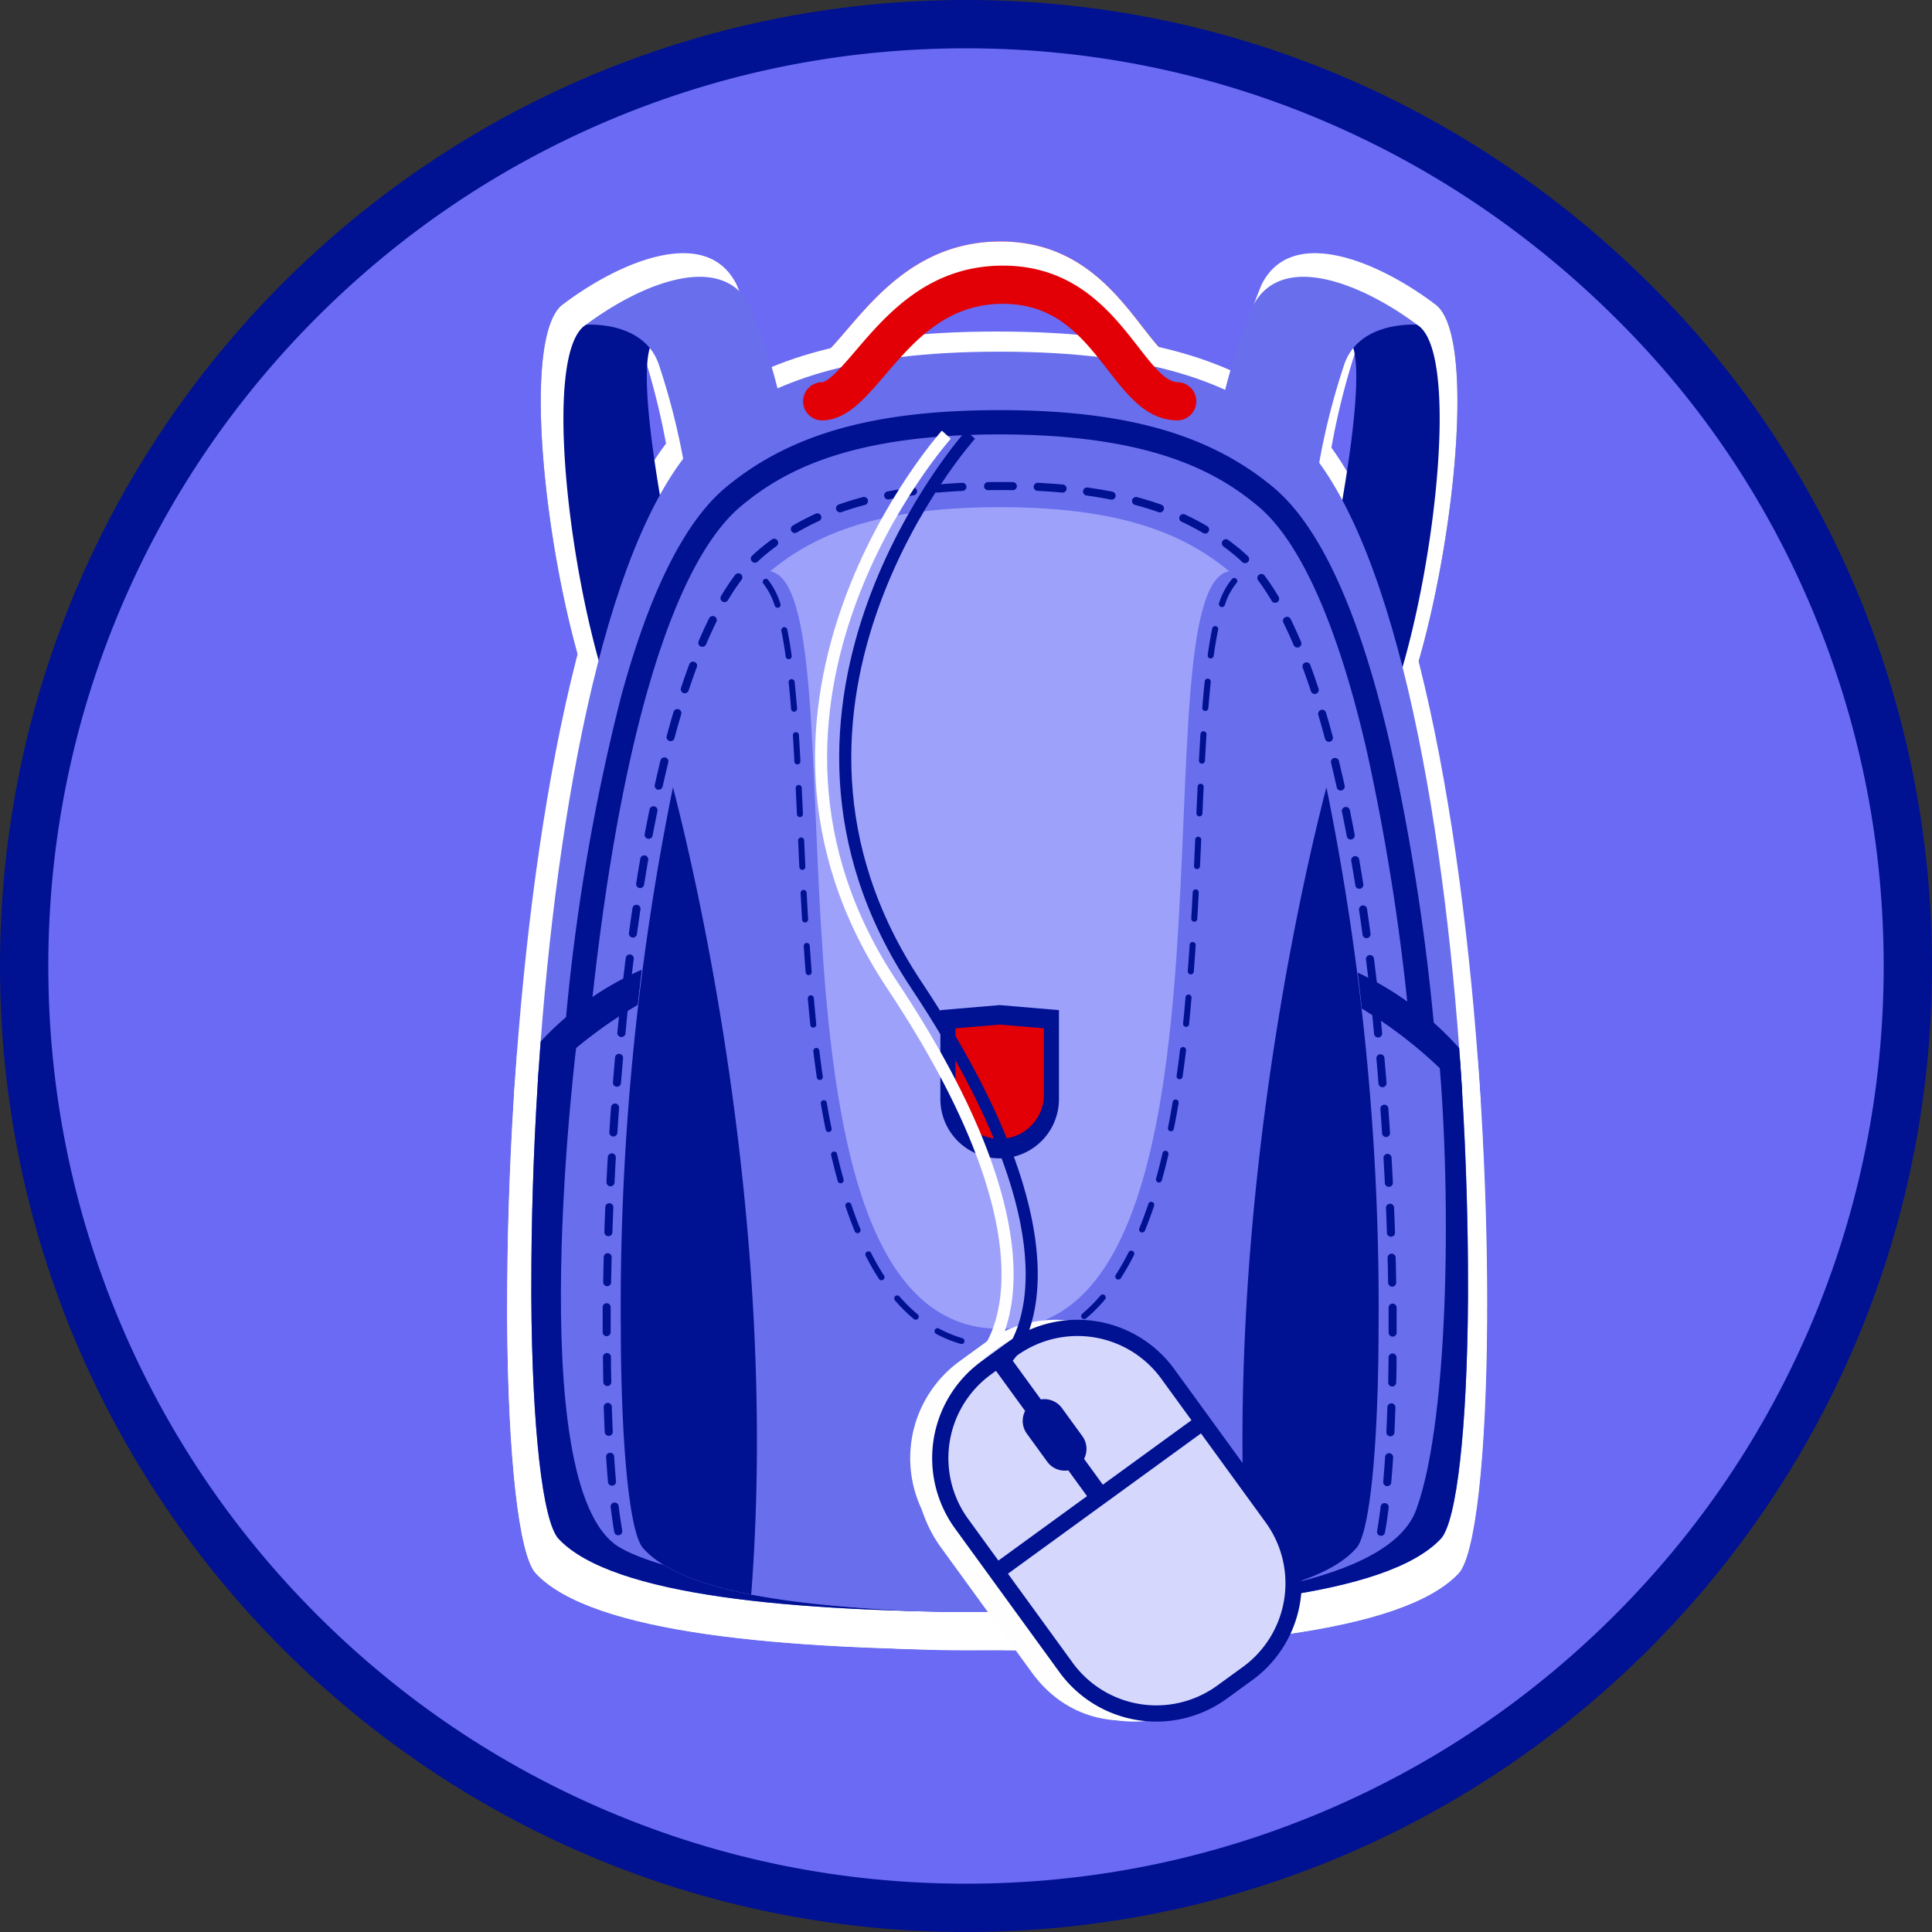 <svg xmlns="http://www.w3.org/2000/svg" xmlns:xlink="http://www.w3.org/1999/xlink" width="80" height="80" viewBox="0 0 80 80">
  <rect x="0" y="0" width="80" height="80" fill="#333333" stroke="none"/>
  <defs>
    <clipPath id="clip-path">
      <rect id="Rectangle_346" data-name="Rectangle 346" width="40.578" height="58.324" fill="#001192"/>
    </clipPath>
    <clipPath id="clip-path-2">
      <rect id="Rectangle_347" data-name="Rectangle 347" width="40.578" height="58.324" fill="#fff"/>
    </clipPath>
    <clipPath id="clip-path-3">
      <rect id="Rectangle_346-2" data-name="Rectangle 346" width="38.789" height="55.752" fill="#001192"/>
    </clipPath>
  </defs>
  <g id="Groupe_564" data-name="Groupe 564" transform="translate(-1178 -620)">
    <g id="Groupe_558" data-name="Groupe 558" transform="translate(344 475)">
      <g id="Groupe_554" data-name="Groupe 554" transform="translate(-158 26)">
        <g id="Groupe_504" data-name="Groupe 504" transform="translate(-93 103)">
          <g id="Tracé_1140" data-name="Tracé 1140" transform="translate(1085 16)" fill="#6a6af4">
            <path d="M 40 79 C 34.735 79 29.627 77.969 24.82 75.936 C 20.176 73.971 16.005 71.159 12.423 67.577 C 8.841 63.995 6.029 59.824 4.064 55.18 C 2.031 50.373 1 45.265 1 40 C 1 34.735 2.031 29.627 4.064 24.82 C 6.029 20.176 8.841 16.005 12.423 12.423 C 16.005 8.841 20.176 6.029 24.82 4.064 C 29.627 2.031 34.735 1 40 1 C 45.455 1 50.729 2.107 55.675 4.292 C 60.474 6.411 64.779 9.457 68.468 13.344 C 71.755 16.804 74.341 20.833 76.156 25.319 C 78.043 29.985 79 34.924 79 40 C 79 45.265 77.969 50.373 75.936 55.18 C 73.971 59.824 71.159 63.995 67.577 67.577 C 63.995 71.159 59.824 73.971 55.18 75.936 C 50.373 77.969 45.265 79 40 79 Z" stroke="none"/>
            <path d="M 40 2 C 34.869 2 29.893 3.004 25.209 4.985 C 20.685 6.899 16.62 9.639 13.13 13.13 C 9.639 16.62 6.899 20.685 4.985 25.209 C 3.004 29.893 2 34.869 2 40 C 2 45.131 3.004 50.107 4.985 54.791 C 6.899 59.315 9.639 63.38 13.13 66.87 C 16.62 70.361 20.685 73.101 25.209 75.015 C 29.893 76.996 34.869 78 40 78 C 45.131 78 50.107 76.996 54.791 75.015 C 59.315 73.101 63.38 70.361 66.87 66.87 C 70.361 63.38 73.101 59.315 75.015 54.791 C 76.996 50.107 78 45.131 78 40 C 78 35.053 77.068 30.24 75.228 25.694 C 73.461 21.325 70.943 17.402 67.743 14.032 C 64.145 10.242 59.949 7.272 55.271 5.206 C 50.453 3.079 45.315 2 40 2 M 40 0 C 51.421 0 61.724 4.787 69.194 12.655 C 75.822 19.636 80 29.33 80 40 C 80 62.091 62.091 80 40 80 C 17.909 80 0 62.091 0 40 C 0 17.909 17.909 0 40 0 Z" stroke="none" fill="#001192"/>
          </g>
        </g>
      </g>
      <g id="Groupe_555" data-name="Groupe 555" transform="translate(855 155)">
        <g id="Groupe_547" data-name="Groupe 547" clip-path="url(#clip-path)">
          <path id="Tracé_1117" data-name="Tracé 1117" d="M8.208,6.715c-1.8,1.1-.859,10.042.79,15.356l3.792-1.146S10,9.08,11.1,7.427a10.016,10.016,0,0,1,1.934-2.282Z" transform="translate(-5.84 -4.155)" fill="#001192"/>
          <path id="Tracé_1118" data-name="Tracé 1118" d="M21.124,9.936a26.621,26.621,0,0,0-1.689-6.12c-1.229-2.467-4.786-.981-7.133.774,0,0,2.474-.2,3.147,1.693a30.166,30.166,0,0,1,1.313,5.7Z" transform="translate(-9.934 -2.03)" fill="#686eec"/>
          <path id="Tracé_1119" data-name="Tracé 1119" d="M179.121,6.715c1.8,1.1.859,10.042-.79,15.356l-3.792-1.146s2.791-11.845,1.688-13.5a10.015,10.015,0,0,0-1.934-2.282Z" transform="translate(-140.748 -4.155)" fill="#001192"/>
          <path id="Tracé_1120" data-name="Tracé 1120" d="M153.54,9.936a26.622,26.622,0,0,1,1.689-6.12c1.229-2.467,4.786-.981,7.133.774,0,0-2.474-.2-3.147,1.693a30.166,30.166,0,0,0-1.313,5.7Z" transform="translate(-123.99 -2.03)" fill="#686eec"/>
          <path id="Tracé_1121" data-name="Tracé 1121" d="M40.578,59.789c0,.2,0,.393,0,.587-.035,5.56-.48,9.676-1.184,10.422-2.325,2.466-10.133,3.17-19.1,3.17s-16.777-.7-19.1-3.17C.483,70.052.037,65.935,0,60.375c0-.193,0-.389,0-.587,0-2.658.083-5.619.276-8.685.039-.612.082-1.229.129-1.848C1.261,38.026,3.553,25.954,8,22.542c2.408-1.849,5.814-3.17,12.292-3.17s9.884,1.321,12.292,3.17c4.482,3.441,6.775,15.688,7.613,27q.07.938.126,1.864c.18,2.959.262,5.815.258,8.386" transform="translate(0 -15.644)" fill="#686eec"/>
          <path id="Tracé_1122" data-name="Tracé 1122" d="M40.219,173.982c-.321-.182-.639-.37-.961-.547.587,5.726.569,16.112-.926,20.19-2.271,6.2-29.79,4.432-34.514,1.625-4.327-2.571-1.809-22.215-1.809-22.215-.065.057-1.514,1.385-1.69,1.5-.015.218-.03.436-.044.653C.082,178.258,0,181.219,0,183.877c0,.2,0,.394,0,.587.035,5.56.481,9.676,1.185,10.422,2.325,2.466,10.133,3.17,19.1,3.17s16.777-.7,19.1-3.17c.7-.746,1.149-4.863,1.184-10.422,0-.193,0-.389,0-.587,0-2.571-.077-5.427-.258-8.386q-.045-.75-.1-1.509" transform="translate(0.001 -139.732)" fill="#001192"/>
          <path id="Tracé_1123" data-name="Tracé 1123" d="M44.315,59.343A97.358,97.358,0,0,0,42.439,47.27c-1.241-5.387-2.867-9.043-4.7-10.572-1.735-1.445-4.576-3.1-11.194-3.1s-9.459,1.659-11.195,3.1c-3.032,2.526-5.364,10.515-6.565,22.5l-1.04-.1a89.223,89.223,0,0,1,2.4-14.135c1.229-4.529,2.755-7.577,4.534-9.059,2.779-2.315,6.438-3.347,11.863-3.347S35.625,33.581,38.4,35.9c2.042,1.7,3.742,5.449,5.053,11.14a98.435,98.435,0,0,1,1.9,12.2Z" transform="translate(-6.252 -26.285)" fill="#001192"/>
          <path id="Tracé_1124" data-name="Tracé 1124" d="M186.913,162.7a19.319,19.319,0,0,0-5.209-4.067l-.174-1.437a13.669,13.669,0,0,1,5.257,3.64q.07.938.126,1.864" transform="translate(-146.593 -126.946)" fill="#001192"/>
          <path id="Tracé_1125" data-name="Tracé 1125" d="M6.542,157.2l-.174,1.436A19.286,19.286,0,0,0,1.435,162.4q.059-.918.129-1.849A13.186,13.186,0,0,1,6.542,157.2" transform="translate(-1.159 -126.945)" fill="#001192"/>
          <path id="Tracé_1126" data-name="Tracé 1126" d="M52.969,89.79c0,.173,0,.344,0,.514-.028,4.874-.388,8.482-.958,9.137-.819.941-2.478,1.59-4.69,2.022a59.826,59.826,0,0,1-10.763.757c-7.257,0-13.572-.617-15.453-2.779-.57-.655-.93-4.263-.959-9.137,0-.171,0-.341,0-.514-.017-11.237,1.682-28.671,6.468-32.653,1.948-1.621,4.7-2.779,9.944-2.779s8,1.158,9.944,2.779c1.827,1.52,3.2,5,4.208,9.353a113.174,113.174,0,0,1,2.261,23.3" transform="translate(-16.267 -43.896)" fill="#686eec"/>
          <path id="Tracé_1127" data-name="Tracé 1127" d="M52.97,106.3c0,.173,0,.344,0,.514-.028,4.874-.388,8.482-.958,9.137-.819.941-2.478,1.59-4.69,2.022a59.826,59.826,0,0,1-10.763.757,59.822,59.822,0,0,1-10.763-.757c-.633-.124-1.221-.265-1.756-.426-.1-.03-.194-.059-.288-.09l-.2-.067-.159-.057-.156-.057-.01,0-.148-.058-.151-.062c-.1-.041-.2-.084-.289-.128-.051-.023-.1-.048-.151-.072l-.093-.047-.051-.027-.107-.057c-.085-.046-.167-.094-.247-.144-.04-.024-.079-.049-.117-.074-.072-.047-.143-.1-.21-.146l-.014-.01c-.03-.022-.058-.044-.086-.066a.137.137,0,0,1-.018-.014c-.025-.02-.05-.04-.075-.061l-.032-.027c-.027-.023-.053-.045-.078-.069l0,0c-.029-.025-.056-.051-.083-.077-.059-.058-.115-.117-.167-.177a.961.961,0,0,1-.13-.207c-.017-.035-.033-.072-.05-.112s-.032-.083-.048-.128-.032-.093-.047-.145-.03-.1-.046-.159c-.03-.111-.059-.233-.087-.365l-.021-.1c-.028-.137-.055-.283-.08-.438s-.05-.32-.074-.494c-.011-.087-.023-.176-.035-.267-.029-.227-.055-.468-.08-.723-.016-.152-.03-.31-.044-.471-.037-.431-.069-.892-.1-1.382-.007-.123-.013-.247-.02-.373s-.012-.253-.018-.383c-.009-.193-.017-.391-.024-.592s-.015-.406-.02-.614c-.021-.693-.033-1.423-.038-2.185,0-.085,0-.171,0-.256s0-.172,0-.258c0-.159,0-.318,0-.479,0-.095,0-.19,0-.286,0-.235,0-.473.006-.713,0-.112,0-.225,0-.339l.005-.342c0-.114,0-.229.006-.344,0-.147.006-.294.01-.442q.006-.261.013-.525t.016-.53c0-.089.005-.178.009-.267,0-.117.008-.236.012-.354q.013-.359.028-.723.017-.409.037-.822c.011-.214.021-.43.032-.646.007-.124.013-.247.02-.371q.031-.556.066-1.12.012-.187.024-.375.061-.94.139-1.887C21.252,87.3,22.8,78.606,25.559,74.8a27.238,27.238,0,0,0-2.051,7.8c-.139.976-.273,2.1-.4,3.318-1.019,9.84-1.544,26.357.231,28.449a6.088,6.088,0,0,0,2.576,1.745,17.75,17.75,0,0,0,5.718.775c7.836.168,12.7-.468,15.54-1.272,2.016-.57,3.019-1.224,3.349-1.737,1.683-2.612,1.3-9.794,1.289-11.691-.015-4.088-.253-8.15-.513-12.228-.1-1.5-.05-3.012-.082-4.517q.116.619.225,1.252c.09.528.175,1.063.257,1.6q.049.325.1.651c.031.218.062.437.091.656.015.11.03.219.043.329s.03.22.043.331l.042.325s0,.01,0,.014c.013.108.027.217.04.325q.042.333.079.667c.026.222.051.446.076.669.008.07.016.141.023.211.018.153.034.307.049.461.012.112.023.224.035.336s.023.224.033.336c.014.136.027.272.04.407.008.089.017.177.024.266q.085.917.156,1.833c.01.126.02.253.029.379.012.158.024.318.035.476l.024.334c.016.232.031.464.046.695.012.194.024.387.035.581.021.349.04.7.058,1.043.008.164.017.327.024.491s.015.319.022.479q.04.914.067,1.8c0,.118.007.237.011.354,0,.139.008.278.011.416,0,.2.009.392.013.586,0,.034,0,.069,0,.1,0,.1,0,.192.005.288.013.74.018,1.461.018,2.158" transform="translate(-16.268 -60.405)" fill="#686eec"/>
          <path id="Tracé_1128" data-name="Tracé 1128" d="M73.64,57.137c-4.094.7,1.313,32.812-9.944,32.812s-5.851-32.114-9.944-32.812c1.948-1.621,4.7-2.779,9.944-2.779s8,1.158,9.944,2.779" transform="translate(-43.407 -43.896)" fill="#9da1fa"/>
          <path id="Tracé_1129" data-name="Tracé 1129" d="M62.337,103.71c-.189,0-.377-.008-.56-.023a.131.131,0,0,1,.022-.26,6.441,6.441,0,0,0,1.112,0,.131.131,0,1,1,.024.26c-.194.018-.4.027-.6.027m-1.656-.226a.126.126,0,0,1-.036-.005,5.481,5.481,0,0,1-1.068-.435.131.131,0,1,1,.124-.23,5.226,5.226,0,0,0,1.017.415.131.131,0,0,1-.036.256m3.35-.011a.131.131,0,0,1-.037-.256,5.216,5.216,0,0,0,1.013-.422.131.131,0,0,1,.125.229,5.474,5.474,0,0,1-1.064.443.126.126,0,0,1-.037.006M58.7,102.428a.13.13,0,0,1-.083-.03,6.857,6.857,0,0,1-.821-.812.131.131,0,1,1,.2-.17,6.609,6.609,0,0,0,.79.781.131.131,0,0,1-.084.231M66,102.4a.131.131,0,0,1-.084-.231,6.661,6.661,0,0,0,.784-.784.131.131,0,1,1,.2.169,6.926,6.926,0,0,1-.816.815A.131.131,0,0,1,66,102.4m-8.78-1.683a.131.131,0,0,1-.11-.06,11.133,11.133,0,0,1-.573-1,.131.131,0,0,1,.233-.119,10.776,10.776,0,0,0,.559.976.13.13,0,0,1-.038.181.128.128,0,0,1-.071.021m10.254-.03a.131.131,0,0,1-.11-.2,10.9,10.9,0,0,0,.556-.977.131.131,0,1,1,.233.118,11.2,11.2,0,0,1-.569,1,.13.13,0,0,1-.11.06m-11.294-2a.131.131,0,0,1-.121-.081c-.139-.34-.274-.7-.4-1.078a.131.131,0,0,1,.248-.083c.125.37.257.727.394,1.062a.131.131,0,0,1-.071.17.129.129,0,0,1-.049.01m12.327-.031a.13.13,0,0,1-.049-.01.131.131,0,0,1-.072-.17c.136-.335.268-.692.392-1.062a.131.131,0,0,1,.248.083c-.125.375-.259.738-.4,1.078a.131.131,0,0,1-.121.081m-13.058-2.13a.131.131,0,0,1-.126-.1c-.1-.354-.195-.728-.285-1.112a.131.131,0,1,1,.254-.06c.089.38.184.75.282,1.1a.131.131,0,0,1-.126.166M69.235,96.5a.131.131,0,0,1-.126-.166c.1-.352.192-.722.281-1.1a.131.131,0,1,1,.254.059c-.089.382-.184.756-.283,1.111a.131.131,0,0,1-.126.1M54.924,94.311a.13.13,0,0,1-.128-.105c-.072-.362-.141-.741-.206-1.127a.131.131,0,0,1,.258-.043c.064.384.133.76.2,1.12a.13.13,0,0,1-.1.153l-.025,0m14.832-.031-.025,0a.131.131,0,0,1-.1-.154c.071-.36.14-.737.2-1.12a.131.131,0,0,1,.258.043c-.064.386-.133.765-.2,1.127a.131.131,0,0,1-.128.105M54.544,92.058a.13.13,0,0,1-.129-.112c-.053-.366-.1-.748-.15-1.135a.131.131,0,0,1,.259-.031c.047.385.1.765.149,1.13a.131.131,0,0,1-.111.148h-.019m15.591-.032h-.018a.131.131,0,0,1-.111-.148c.052-.363.1-.744.149-1.13a.131.131,0,1,1,.259.032c-.047.388-.1.77-.149,1.135a.131.131,0,0,1-.129.112M54.266,89.791a.131.131,0,0,1-.13-.117c-.038-.366-.075-.749-.11-1.139a.131.131,0,1,1,.26-.023c.035.389.072.77.11,1.135a.13.13,0,0,1-.116.143h-.014m16.146-.032H70.4a.13.13,0,0,1-.116-.143c.038-.366.075-.748.109-1.135a.131.131,0,1,1,.26.023c-.035.389-.071.772-.11,1.139a.131.131,0,0,1-.13.117m-16.35-2.244a.131.131,0,0,1-.13-.121q-.044-.57-.082-1.141a.131.131,0,0,1,.261-.018q.038.569.081,1.138a.13.13,0,0,1-.12.14h-.01m16.554-.031H70.6a.131.131,0,0,1-.12-.14q.044-.57.081-1.14a.129.129,0,0,1,.139-.122.131.131,0,0,1,.122.139q-.038.571-.082,1.143a.131.131,0,0,1-.13.121M53.909,85.236a.131.131,0,0,1-.13-.123q-.033-.573-.063-1.142a.131.131,0,1,1,.261-.013q.03.567.063,1.14a.13.13,0,0,1-.123.138h-.008M70.767,85.2h-.008a.131.131,0,0,1-.123-.138q.033-.572.063-1.14a.129.129,0,0,1,.137-.124.13.13,0,0,1,.124.137q-.029.568-.063,1.141a.131.131,0,0,1-.13.123m-16.978-2.25a.131.131,0,0,1-.13-.124q-.027-.576-.053-1.142a.131.131,0,0,1,.125-.137.135.135,0,0,1,.136.125q.025.565.053,1.141a.13.13,0,0,1-.124.137h-.006m17.1-.032H70.88a.131.131,0,0,1-.124-.137q.027-.576.053-1.141a.131.131,0,0,1,.261.012q-.026.566-.053,1.142a.13.13,0,0,1-.13.124m-17.2-2.251a.131.131,0,0,1-.13-.125q-.026-.579-.053-1.141a.131.131,0,0,1,.261-.013q.027.562.053,1.142a.131.131,0,0,1-.125.136h-.006m17.305-.032h-.006a.131.131,0,0,1-.125-.136q.026-.579.053-1.142a.131.131,0,1,1,.261.012q-.027.562-.053,1.141a.131.131,0,0,1-.131.125M53.576,78.388a.13.13,0,0,1-.13-.124q-.031-.584-.065-1.14a.131.131,0,0,1,.261-.016q.035.557.065,1.142a.131.131,0,0,1-.124.138h-.007M71.1,78.356h-.007a.13.13,0,0,1-.124-.137q.031-.585.065-1.143a.131.131,0,0,1,.261.016q-.035.556-.065,1.14a.13.13,0,0,1-.13.124m-17.669-2.25a.131.131,0,0,1-.13-.121c-.031-.4-.065-.787-.1-1.136a.131.131,0,1,1,.26-.026c.035.351.069.735.1,1.142a.13.13,0,0,1-.12.14h-.01m17.813-.032h-.01a.131.131,0,0,1-.12-.14c.032-.414.065-.788.1-1.142a.131.131,0,1,1,.26.026c-.036.352-.069.724-.1,1.136a.131.131,0,0,1-.13.12M53.2,73.832a.131.131,0,0,1-.129-.113c-.057-.41-.12-.787-.188-1.119a.131.131,0,1,1,.256-.052c.069.338.133.72.191,1.136a.13.13,0,0,1-.111.147l-.018,0M71.481,73.8l-.018,0a.131.131,0,0,1-.111-.147c.058-.416.123-.8.193-1.136a.131.131,0,1,1,.256.053c-.069.332-.133.708-.19,1.119a.131.131,0,0,1-.129.113M52.718,71.6a.131.131,0,0,1-.124-.088,3.006,3.006,0,0,0-.494-.957.131.131,0,0,1,.2-.169,3.2,3.2,0,0,1,.542,1.041.13.13,0,0,1-.081.166.125.125,0,0,1-.042.007m19.249-.032a.131.131,0,0,1-.123-.174A3.09,3.09,0,0,1,72.4,70.36a.131.131,0,1,1,.2.173,2.887,2.887,0,0,0-.5.949.13.13,0,0,1-.123.087" transform="translate(-42.048 -56.783)" fill="#001192"/>
          <path id="Tracé_1130" data-name="Tracé 1130" d="M165.951,140.7c0,.173,0,.344,0,.514-.028,4.874-.388,8.482-.958,9.137-.819.941-2.478,1.59-4.69,2.022-1.222-15.846,2.4-31.182,3.388-34.973a113.173,113.173,0,0,1,2.261,23.3" transform="translate(-129.25 -94.803)" fill="#001192"/>
          <path id="Tracé_1132" data-name="Tracé 1132" d="M20.145,140.7c0,.173,0,.344,0,.514.028,4.874.388,8.482.958,9.137.819.941,2.478,1.59,4.69,2.022,1.222-15.846-2.4-31.182-3.388-34.973a113.175,113.175,0,0,0-2.261,23.3" transform="translate(-16.267 -94.803)" fill="#001192"/>
          <path id="Tracé_1135" data-name="Tracé 1135" d="M49.786,94.333l-.031,0a.174.174,0,0,1-.14-.2c.056-.31.108-.666.156-1.06a.174.174,0,1,1,.346.042c-.049.4-.1.763-.159,1.08a.174.174,0,0,1-.171.143m-33.042-.02a.174.174,0,0,1-.171-.143c-.057-.317-.11-.68-.158-1.08a.174.174,0,0,1,.346-.042c.047.393.1.75.155,1.06a.174.174,0,0,1-.141.2.167.167,0,0,1-.031,0m33.311-2.126h-.015A.174.174,0,0,1,49.881,92c.03-.338.057-.7.081-1.074a.172.172,0,0,1,.185-.162.174.174,0,0,1,.163.185c-.024.378-.052.742-.082,1.082a.174.174,0,0,1-.173.159m-33.578-.02a.174.174,0,0,1-.173-.159c-.03-.339-.057-.7-.082-1.082a.174.174,0,0,1,.163-.185.172.172,0,0,1,.185.162c.024.376.052.738.081,1.075a.174.174,0,0,1-.158.189h-.015M50.2,90.03h-.008a.174.174,0,0,1-.166-.182c.017-.348.031-.711.043-1.078a.174.174,0,1,1,.348.011c-.012.369-.027.733-.043,1.083a.174.174,0,0,1-.174.166m-33.86-.02a.174.174,0,0,1-.174-.166c-.016-.347-.031-.712-.043-1.083a.174.174,0,0,1,.348-.011c.012.37.027.732.043,1.078a.174.174,0,0,1-.166.182h-.008m33.932-2.142h0a.174.174,0,0,1-.171-.178q.011-.528.016-1.079a.174.174,0,0,1,.174-.172h0a.174.174,0,0,1,.172.176q-.005.553-.016,1.083a.174.174,0,0,1-.174.171m-34-.019a.174.174,0,0,1-.174-.171q-.011-.529-.016-1.083a.174.174,0,0,1,.172-.176h0a.174.174,0,0,1,.174.172q.005.551.016,1.079a.174.174,0,0,1-.171.178h0m34.024-2.143a.174.174,0,0,1-.174-.174v-.041q0-.512,0-1.039a.174.174,0,0,1,.173-.176h0a.174.174,0,0,1,.174.173q0,.529,0,1.042v.041a.174.174,0,0,1-.174.174m-34.045-.02a.174.174,0,0,1-.174-.174v-.031q0-.518,0-1.052a.174.174,0,0,1,.174-.173h0a.174.174,0,0,1,.173.176q0,.532,0,1.049v.031a.174.174,0,0,1-.174.174M50.27,83.543a.174.174,0,0,1-.174-.171q-.009-.534-.023-1.08a.174.174,0,0,1,.348-.009q.014.547.023,1.083a.174.174,0,0,1-.171.177h0m-34.007-.021h0a.174.174,0,0,1-.171-.177q.009-.536.023-1.083a.174.174,0,0,1,.174-.17h0a.174.174,0,0,1,.17.179q-.014.546-.023,1.08a.174.174,0,0,1-.174.171M50.215,81.38a.174.174,0,0,1-.174-.168q-.018-.536-.04-1.08a.174.174,0,0,1,.167-.181.172.172,0,0,1,.181.167q.023.545.04,1.082a.174.174,0,0,1-.168.18h-.006m-33.9-.022h-.006a.174.174,0,0,1-.168-.18q.018-.537.041-1.083a.174.174,0,0,1,.348.014q-.023.544-.04,1.08a.174.174,0,0,1-.174.168m33.808-2.139a.174.174,0,0,1-.174-.166q-.026-.536-.057-1.079a.174.174,0,1,1,.348-.02q.031.543.057,1.081a.174.174,0,0,1-.166.182h-.009M16.408,79.2H16.4a.174.174,0,0,1-.166-.182q.027-.538.057-1.082a.174.174,0,0,1,.348.02q-.031.542-.057,1.079a.174.174,0,0,1-.174.166M50,77.059a.174.174,0,0,1-.174-.163q-.035-.538-.074-1.079a.174.174,0,0,1,.347-.025q.039.542.074,1.082a.174.174,0,0,1-.163.185H50M16.53,77.035h-.011a.174.174,0,0,1-.163-.185q.035-.539.074-1.081a.174.174,0,0,1,.347.025q-.039.541-.074,1.078a.174.174,0,0,1-.174.163M49.848,74.9a.174.174,0,0,1-.173-.16q-.043-.538-.091-1.077a.174.174,0,0,1,.347-.031q.048.54.091,1.08a.174.174,0,0,1-.16.187h-.014m-33.162-.02h-.014a.174.174,0,0,1-.16-.187q.043-.539.091-1.079a.174.174,0,0,1,.347.031q-.048.539-.091,1.076a.174.174,0,0,1-.173.16m32.971-2.136a.174.174,0,0,1-.173-.157q-.052-.538-.109-1.074a.174.174,0,1,1,.346-.037q.057.538.11,1.077a.174.174,0,0,1-.156.19h-.017m-32.78-.02H16.86a.174.174,0,0,1-.156-.19q.053-.541.11-1.08a.174.174,0,1,1,.346.037q-.057.538-.11,1.077a.174.174,0,0,1-.173.157m32.551-2.13a.174.174,0,0,1-.173-.154q-.062-.537-.129-1.071a.174.174,0,0,1,.345-.043q.067.535.129,1.075a.174.174,0,0,1-.153.193h-.02m-32.322-.024h-.02a.174.174,0,0,1-.153-.193q.063-.54.13-1.076a.174.174,0,1,1,.345.043q-.067.534-.129,1.073a.174.174,0,0,1-.173.154m32.053-2.121a.174.174,0,0,1-.172-.151q-.073-.538-.151-1.069a.174.174,0,0,1,.345-.051q.079.533.152,1.073a.174.174,0,0,1-.149.2l-.024,0m-31.783-.027-.024,0a.174.174,0,0,1-.149-.2q.074-.539.152-1.073a.174.174,0,0,1,.345.051q-.079.532-.152,1.069a.174.174,0,0,1-.172.151m31.467-2.113a.174.174,0,0,1-.172-.147q-.086-.537-.177-1.065a.174.174,0,1,1,.343-.059q.092.53.178,1.069a.174.174,0,0,1-.145.2l-.028,0m-31.15-.028-.028,0a.174.174,0,0,1-.144-.2q.086-.54.178-1.07a.174.174,0,1,1,.343.059q-.092.528-.177,1.065a.174.174,0,0,1-.172.147m30.781-2.1a.174.174,0,0,1-.171-.142c-.068-.36-.137-.716-.207-1.059a.174.174,0,0,1,.341-.07c.07.345.14.7.208,1.064a.174.174,0,0,1-.139.2.169.169,0,0,1-.032,0m-30.41-.028-.032,0a.174.174,0,0,1-.139-.2c.068-.36.138-.718.209-1.065a.174.174,0,0,1,.341.07c-.07.345-.14.7-.208,1.059a.174.174,0,0,1-.171.142M48.04,62.057a.174.174,0,0,1-.17-.136q-.048-.214-.1-.425-.073-.315-.148-.625a.174.174,0,1,1,.339-.082q.076.311.149.628.049.213.1.428a.174.174,0,0,1-.132.208.171.171,0,0,1-.038,0M18.5,62.028a.183.183,0,0,1-.038,0,.174.174,0,0,1-.132-.208c.08-.359.163-.714.246-1.057a.174.174,0,0,1,.338.083c-.083.341-.166.694-.245,1.05a.174.174,0,0,1-.17.136m29.031-2.072a.174.174,0,0,1-.168-.129c-.095-.355-.193-.7-.291-1.037a.174.174,0,1,1,.334-.1c.1.336.2.687.293,1.045a.174.174,0,0,1-.168.219m-28.517-.03a.174.174,0,0,1-.168-.219c.1-.359.2-.711.295-1.046a.174.174,0,1,1,.334.1c-.1.332-.2.681-.292,1.037a.174.174,0,0,1-.168.129m27.9-2.043a.174.174,0,0,1-.165-.12c-.115-.35-.234-.692-.354-1.015a.174.174,0,1,1,.327-.121c.121.327.242.672.358,1.027a.175.175,0,0,1-.166.229m-27.288-.031a.174.174,0,0,1-.165-.229c.117-.355.238-.7.36-1.027a.174.174,0,0,1,.326.121c-.12.323-.24.665-.355,1.015a.174.174,0,0,1-.165.12m26.534-2A.174.174,0,0,1,46,55.75c-.145-.342-.294-.669-.445-.974a.174.174,0,0,1,.312-.154c.153.311.306.645.453.993a.174.174,0,0,1-.16.242m-25.777-.031a.174.174,0,0,1-.16-.242c.148-.347.3-.681.455-.992a.174.174,0,1,1,.312.155c-.151.305-.3.633-.447.974a.174.174,0,0,1-.16.106m24.815-1.9a.174.174,0,0,1-.15-.085,10.006,10.006,0,0,0-.587-.885.174.174,0,0,1,.279-.208,10.38,10.38,0,0,1,.607.916.174.174,0,0,1-.15.263m-23.848-.03a.174.174,0,0,1-.149-.263,10.318,10.318,0,0,1,.61-.914.174.174,0,0,1,.278.209,10.012,10.012,0,0,0-.589.883.174.174,0,0,1-.15.085M43.9,52.2a.173.173,0,0,1-.122-.05c-.1-.1-.2-.191-.305-.276-.166-.138-.336-.272-.507-.4a.174.174,0,1,1,.207-.28c.176.13.352.268.523.411.109.091.219.19.326.3a.174.174,0,0,1-.122.3M22.66,52.182a.174.174,0,0,1-.121-.3c.1-.1.2-.188.3-.272.179-.149.364-.294.549-.43a.174.174,0,1,1,.206.281c-.18.132-.359.272-.532.416-.094.079-.19.165-.283.255a.174.174,0,0,1-.121.049m19.5-1.263a.174.174,0,0,1-.088-.024,10.619,10.619,0,0,0-.942-.493.174.174,0,0,1,.146-.316,10.963,10.963,0,0,1,.973.509.174.174,0,0,1-.089.324M24.4,50.9a.174.174,0,0,1-.088-.324,10.953,10.953,0,0,1,.974-.506.174.174,0,1,1,.145.316c-.324.149-.642.314-.943.49a.174.174,0,0,1-.088.024m15.809-.891a.176.176,0,0,1-.058-.01c-.325-.115-.668-.222-1.019-.316a.174.174,0,1,1,.09-.336c.36.1.711.206,1.045.324a.174.174,0,0,1-.058.338M26.357,50a.174.174,0,0,1-.058-.338c.334-.118.685-.226,1.046-.322a.174.174,0,0,1,.089.337c-.352.094-.695.2-1.02.313a.174.174,0,0,1-.058.01m11.764-.553a.186.186,0,0,1-.034,0c-.339-.067-.694-.126-1.056-.176a.174.174,0,1,1,.048-.345c.369.051.73.112,1.076.18a.174.174,0,0,1-.033.345m-9.678-.006a.174.174,0,0,1-.033-.345c.345-.067.707-.127,1.076-.178a.174.174,0,0,1,.047.345c-.363.05-.718.109-1.056.175a.183.183,0,0,1-.034,0m7.539-.294h-.016c-.346-.031-.706-.056-1.071-.074a.174.174,0,0,1,.017-.348c.37.018.735.044,1.085.076a.174.174,0,0,1-.015.348m-5.4,0a.174.174,0,0,1-.015-.348c.351-.031.716-.056,1.085-.074a.174.174,0,0,1,.017.348c-.365.018-.725.042-1.071.073h-.016m3.24-.107h0c-.353-.005-.722-.006-1.075,0h0a.174.174,0,0,1,0-.348c.357-.005.73-.005,1.086,0a.174.174,0,0,1,0,.348" transform="translate(-12.977 -39.315)" fill="#001192"/>
          <path id="Tracé_1137" data-name="Tracé 1137" d="M77.278,6.7c-1.336,0-2.161-1.06-3.035-2.182-1.1-1.41-2.232-2.867-4.546-2.867-2.465,0-3.872,1.645-5.115,3.1C63.686,5.8,62.911,6.7,61.839,6.7a.827.827,0,0,1,0-1.654c.311,0,.962-.762,1.487-1.374C64.653,2.125,66.471,0,69.7,0c3.123,0,4.7,2.026,5.852,3.506.645.829,1.2,1.544,1.73,1.544a.827.827,0,0,1,0,1.654" transform="translate(-49.27 -0.001)" fill="#e20006"/>
          <path id="Tracé_1138" data-name="Tracé 1138" d="M94.643,173.07a2.568,2.568,0,0,1-2.568-2.568v-3.853l2.568-.218,2.568.218V170.5a2.568,2.568,0,0,1-2.568,2.568" transform="translate(-74.354 -134.4)" fill="#001192"/>
          <path id="Tracé_1139" data-name="Tracé 1139" d="M97.385,175.769a1.915,1.915,0,0,1-1.915-1.915v-2.873l1.915-.162,1.915.162v2.873a1.915,1.915,0,0,1-1.915,1.915" transform="translate(-77.096 -137.943)" fill="#e20006"/>
        </g>
        <g id="Groupe_556" data-name="Groupe 556" clip-path="url(#clip-path-2)">
          <path id="Tracé_1141" data-name="Tracé 1141" d="M8.208,6.715c-1.8,1.1-.859,10.042.79,15.356l3.792-1.146S10,9.08,11.1,7.427a10.016,10.016,0,0,1,1.934-2.282Z" transform="translate(-5.84 -4.155)" fill="#fff"/>
          <path id="Tracé_1142" data-name="Tracé 1142" d="M21.124,9.936a26.621,26.621,0,0,0-1.689-6.12c-1.229-2.467-4.786-.981-7.133.774,0,0,2.474-.2,3.147,1.693a30.166,30.166,0,0,1,1.313,5.7Z" transform="translate(-9.934 -2.03)" fill="#fff"/>
          <path id="Tracé_1143" data-name="Tracé 1143" d="M179.121,6.715c1.8,1.1.859,10.042-.79,15.356l-3.792-1.146s2.791-11.845,1.688-13.5a10.015,10.015,0,0,0-1.934-2.282Z" transform="translate(-140.748 -4.155)" fill="#fff"/>
          <path id="Tracé_1144" data-name="Tracé 1144" d="M153.54,9.936a26.622,26.622,0,0,1,1.689-6.12c1.229-2.467,4.786-.981,7.133.774,0,0-2.474-.2-3.147,1.693a30.166,30.166,0,0,0-1.313,5.7Z" transform="translate(-123.99 -2.03)" fill="#fff"/>
          <path id="Tracé_1145" data-name="Tracé 1145" d="M40.578,59.789c0,.2,0,.393,0,.587-.035,5.56-.48,9.676-1.184,10.422-2.325,2.466-10.133,3.17-19.1,3.17s-16.777-.7-19.1-3.17C.483,70.052.037,65.935,0,60.375c0-.193,0-.389,0-.587,0-2.658.083-5.619.276-8.685.039-.612.082-1.229.129-1.848C1.261,38.026,3.553,25.954,8,22.542c2.408-1.849,5.814-3.17,12.292-3.17s9.884,1.321,12.292,3.17c4.482,3.441,6.775,15.688,7.613,27q.07.938.126,1.864c.18,2.959.262,5.815.258,8.386" transform="translate(0 -15.644)" fill="#fff"/>
          <path id="Tracé_1146" data-name="Tracé 1146" d="M40.219,173.982c-.321-.182-.639-.37-.961-.547.587,5.726.569,16.112-.926,20.19-2.271,6.2-29.79,4.432-34.514,1.625-4.327-2.571-1.809-22.215-1.809-22.215-.065.057-1.514,1.385-1.69,1.5-.015.218-.03.436-.044.653C.082,178.258,0,181.219,0,183.877c0,.2,0,.394,0,.587.035,5.56.481,9.676,1.185,10.422,2.325,2.466,10.133,3.17,19.1,3.17s16.777-.7,19.1-3.17c.7-.746,1.149-4.863,1.184-10.422,0-.193,0-.389,0-.587,0-2.571-.077-5.427-.258-8.386q-.045-.75-.1-1.509" transform="translate(0.001 -139.732)" fill="#fff"/>
          <path id="Tracé_1147" data-name="Tracé 1147" d="M44.315,59.343A97.358,97.358,0,0,0,42.439,47.27c-1.241-5.387-2.867-9.043-4.7-10.572-1.735-1.445-4.576-3.1-11.194-3.1s-9.459,1.659-11.195,3.1c-3.032,2.526-5.364,10.515-6.565,22.5l-1.04-.1a89.223,89.223,0,0,1,2.4-14.135c1.229-4.529,2.755-7.577,4.534-9.059,2.779-2.315,6.438-3.347,11.863-3.347S35.625,33.581,38.4,35.9c2.042,1.7,3.742,5.449,5.053,11.14a98.435,98.435,0,0,1,1.9,12.2Z" transform="translate(-6.252 -26.285)" fill="#fff"/>
          <path id="Tracé_1148" data-name="Tracé 1148" d="M186.913,162.7a19.319,19.319,0,0,0-5.209-4.067l-.174-1.437a13.669,13.669,0,0,1,5.257,3.64q.07.938.126,1.864" transform="translate(-146.593 -126.946)" fill="#fff"/>
          <path id="Tracé_1149" data-name="Tracé 1149" d="M6.542,157.2l-.174,1.436A19.286,19.286,0,0,0,1.435,162.4q.059-.918.129-1.849A13.186,13.186,0,0,1,6.542,157.2" transform="translate(-1.159 -126.945)" fill="#fff"/>
          <path id="Tracé_1150" data-name="Tracé 1150" d="M52.969,89.79c0,.173,0,.344,0,.514-.028,4.874-.388,8.482-.958,9.137-.819.941-2.478,1.59-4.69,2.022a59.826,59.826,0,0,1-10.763.757c-7.257,0-13.572-.617-15.453-2.779-.57-.655-.93-4.263-.959-9.137,0-.171,0-.341,0-.514-.017-11.237,1.682-28.671,6.468-32.653,1.948-1.621,4.7-2.779,9.944-2.779s8,1.158,9.944,2.779c1.827,1.52,3.2,5,4.208,9.353a113.174,113.174,0,0,1,2.261,23.3" transform="translate(-16.267 -43.896)" fill="#fff"/>
          <path id="Tracé_1151" data-name="Tracé 1151" d="M52.97,106.3c0,.173,0,.344,0,.514-.028,4.874-.388,8.482-.958,9.137-.819.941-2.478,1.59-4.69,2.022a59.826,59.826,0,0,1-10.763.757,59.822,59.822,0,0,1-10.763-.757c-.633-.124-1.221-.265-1.756-.426-.1-.03-.194-.059-.288-.09l-.2-.067-.159-.057-.156-.057-.01,0-.148-.058-.151-.062c-.1-.041-.2-.084-.289-.128-.051-.023-.1-.048-.151-.072l-.093-.047-.051-.027-.107-.057c-.085-.046-.167-.094-.247-.144-.04-.024-.079-.049-.117-.074-.072-.047-.143-.1-.21-.146l-.014-.01c-.03-.022-.058-.044-.086-.066a.137.137,0,0,1-.018-.014c-.025-.02-.05-.04-.075-.061l-.032-.027c-.027-.023-.053-.045-.078-.069l0,0c-.029-.025-.056-.051-.083-.077-.059-.058-.115-.117-.167-.177a.961.961,0,0,1-.13-.207c-.017-.035-.033-.072-.05-.112s-.032-.083-.048-.128-.032-.093-.047-.145-.03-.1-.046-.159c-.03-.111-.059-.233-.087-.365l-.021-.1c-.028-.137-.055-.283-.08-.438s-.05-.32-.074-.494c-.011-.087-.023-.176-.035-.267-.029-.227-.055-.468-.08-.723-.016-.152-.03-.31-.044-.471-.037-.431-.069-.892-.1-1.382-.007-.123-.013-.247-.02-.373s-.012-.253-.018-.383c-.009-.193-.017-.391-.024-.592s-.015-.406-.02-.614c-.021-.693-.033-1.423-.038-2.185,0-.085,0-.171,0-.256s0-.172,0-.258c0-.159,0-.318,0-.479,0-.095,0-.19,0-.286,0-.235,0-.473.006-.713,0-.112,0-.225,0-.339l.005-.342c0-.114,0-.229.006-.344,0-.147.006-.294.01-.442q.006-.261.013-.525t.016-.53c0-.089.005-.178.009-.267,0-.117.008-.236.012-.354q.013-.359.028-.723.017-.409.037-.822c.011-.214.021-.43.032-.646.007-.124.013-.247.02-.371q.031-.556.066-1.12.012-.187.024-.375.061-.94.139-1.887C21.252,87.3,22.8,78.606,25.559,74.8a27.238,27.238,0,0,0-2.051,7.8c-.139.976-.273,2.1-.4,3.318-1.019,9.84-1.544,26.357.231,28.449a6.088,6.088,0,0,0,2.576,1.745,17.75,17.75,0,0,0,5.718.775c7.836.168,12.7-.468,15.54-1.272,2.016-.57,3.019-1.224,3.349-1.737,1.683-2.612,1.3-9.794,1.289-11.691-.015-4.088-.253-8.15-.513-12.228-.1-1.5-.05-3.012-.082-4.517q.116.619.225,1.252c.09.528.175,1.063.257,1.6q.049.325.1.651c.031.218.062.437.091.656.015.11.03.219.043.329s.03.22.043.331l.042.325s0,.01,0,.014c.013.108.027.217.04.325q.042.333.079.667c.026.222.051.446.076.669.008.07.016.141.023.211.018.153.034.307.049.461.012.112.023.224.035.336s.023.224.033.336c.014.136.027.272.04.407.008.089.017.177.024.266q.085.917.156,1.833c.01.126.02.253.029.379.012.158.024.318.035.476l.024.334c.016.232.031.464.046.695.012.194.024.387.035.581.021.349.04.7.058,1.043.008.164.017.327.024.491s.015.319.022.479q.04.914.067,1.8c0,.118.007.237.011.354,0,.139.008.278.011.416,0,.2.009.392.013.586,0,.034,0,.069,0,.1,0,.1,0,.192.005.288.013.74.018,1.461.018,2.158" transform="translate(-16.268 -60.405)" fill="#fff"/>
          <path id="Tracé_1152" data-name="Tracé 1152" d="M73.64,57.137c-4.094.7,1.313,32.812-9.944,32.812s-5.851-32.114-9.944-32.812c1.948-1.621,4.7-2.779,9.944-2.779s8,1.158,9.944,2.779" transform="translate(-43.407 -43.896)" fill="#fff"/>
          <path id="Tracé_1153" data-name="Tracé 1153" d="M62.337,103.71c-.189,0-.377-.008-.56-.023a.131.131,0,0,1,.022-.26,6.441,6.441,0,0,0,1.112,0,.131.131,0,1,1,.024.26c-.194.018-.4.027-.6.027m-1.656-.226a.126.126,0,0,1-.036-.005,5.481,5.481,0,0,1-1.068-.435.131.131,0,1,1,.124-.23,5.226,5.226,0,0,0,1.017.415.131.131,0,0,1-.036.256m3.35-.011a.131.131,0,0,1-.037-.256,5.216,5.216,0,0,0,1.013-.422.131.131,0,0,1,.125.229,5.474,5.474,0,0,1-1.064.443.126.126,0,0,1-.037.006M58.7,102.428a.13.13,0,0,1-.083-.03,6.857,6.857,0,0,1-.821-.812.131.131,0,1,1,.2-.17,6.609,6.609,0,0,0,.79.781.131.131,0,0,1-.084.231M66,102.4a.131.131,0,0,1-.084-.231,6.661,6.661,0,0,0,.784-.784.131.131,0,1,1,.2.169,6.926,6.926,0,0,1-.816.815A.131.131,0,0,1,66,102.4m-8.78-1.683a.131.131,0,0,1-.11-.06,11.133,11.133,0,0,1-.573-1,.131.131,0,0,1,.233-.119,10.776,10.776,0,0,0,.559.976.13.13,0,0,1-.038.181.128.128,0,0,1-.071.021m10.254-.03a.131.131,0,0,1-.11-.2,10.9,10.9,0,0,0,.556-.977.131.131,0,1,1,.233.118,11.2,11.2,0,0,1-.569,1,.13.13,0,0,1-.11.06m-11.294-2a.131.131,0,0,1-.121-.081c-.139-.34-.274-.7-.4-1.078a.131.131,0,0,1,.248-.083c.125.37.257.727.394,1.062a.131.131,0,0,1-.071.17.129.129,0,0,1-.049.01m12.327-.031a.13.13,0,0,1-.049-.01.131.131,0,0,1-.072-.17c.136-.335.268-.692.392-1.062a.131.131,0,0,1,.248.083c-.125.375-.259.738-.4,1.078a.131.131,0,0,1-.121.081m-13.058-2.13a.131.131,0,0,1-.126-.1c-.1-.354-.195-.728-.285-1.112a.131.131,0,1,1,.254-.06c.089.38.184.75.282,1.1a.131.131,0,0,1-.126.166M69.235,96.5a.131.131,0,0,1-.126-.166c.1-.352.192-.722.281-1.1a.131.131,0,1,1,.254.059c-.089.382-.184.756-.283,1.111a.131.131,0,0,1-.126.1M54.924,94.311a.13.13,0,0,1-.128-.105c-.072-.362-.141-.741-.206-1.127a.131.131,0,0,1,.258-.043c.064.384.133.76.2,1.12a.13.13,0,0,1-.1.153l-.025,0m14.832-.031-.025,0a.131.131,0,0,1-.1-.154c.071-.36.14-.737.2-1.12a.131.131,0,0,1,.258.043c-.064.386-.133.765-.2,1.127a.131.131,0,0,1-.128.105M54.544,92.058a.13.13,0,0,1-.129-.112c-.053-.366-.1-.748-.15-1.135a.131.131,0,0,1,.259-.031c.047.385.1.765.149,1.13a.131.131,0,0,1-.111.148h-.019m15.591-.032h-.018a.131.131,0,0,1-.111-.148c.052-.363.1-.744.149-1.13a.131.131,0,1,1,.259.032c-.047.388-.1.77-.149,1.135a.131.131,0,0,1-.129.112M54.266,89.791a.131.131,0,0,1-.13-.117c-.038-.366-.075-.749-.11-1.139a.131.131,0,1,1,.26-.023c.035.389.072.77.11,1.135a.13.13,0,0,1-.116.143h-.014m16.146-.032H70.4a.13.13,0,0,1-.116-.143c.038-.366.075-.748.109-1.135a.131.131,0,1,1,.26.023c-.035.389-.071.772-.11,1.139a.131.131,0,0,1-.13.117m-16.35-2.244a.131.131,0,0,1-.13-.121q-.044-.57-.082-1.141a.131.131,0,0,1,.261-.018q.038.569.081,1.138a.13.13,0,0,1-.12.14h-.01m16.554-.031H70.6a.131.131,0,0,1-.12-.14q.044-.57.081-1.14a.129.129,0,0,1,.139-.122.131.131,0,0,1,.122.139q-.038.571-.082,1.143a.131.131,0,0,1-.13.121M53.909,85.236a.131.131,0,0,1-.13-.123q-.033-.573-.063-1.142a.131.131,0,1,1,.261-.013q.03.567.063,1.14a.13.13,0,0,1-.123.138h-.008M70.767,85.2h-.008a.131.131,0,0,1-.123-.138q.033-.572.063-1.14a.129.129,0,0,1,.137-.124.13.13,0,0,1,.124.137q-.029.568-.063,1.141a.131.131,0,0,1-.13.123m-16.978-2.25a.131.131,0,0,1-.13-.124q-.027-.576-.053-1.142a.131.131,0,0,1,.125-.137.135.135,0,0,1,.136.125q.025.565.053,1.141a.13.13,0,0,1-.124.137h-.006m17.1-.032H70.88a.131.131,0,0,1-.124-.137q.027-.576.053-1.141a.131.131,0,0,1,.261.012q-.026.566-.053,1.142a.13.13,0,0,1-.13.124m-17.2-2.251a.131.131,0,0,1-.13-.125q-.026-.579-.053-1.141a.131.131,0,0,1,.261-.013q.027.562.053,1.142a.131.131,0,0,1-.125.136h-.006m17.305-.032h-.006a.131.131,0,0,1-.125-.136q.026-.579.053-1.142a.131.131,0,1,1,.261.012q-.027.562-.053,1.141a.131.131,0,0,1-.131.125M53.576,78.388a.13.13,0,0,1-.13-.124q-.031-.584-.065-1.14a.131.131,0,0,1,.261-.016q.035.557.065,1.142a.131.131,0,0,1-.124.138h-.007M71.1,78.356h-.007a.13.13,0,0,1-.124-.137q.031-.585.065-1.143a.131.131,0,0,1,.261.016q-.035.556-.065,1.14a.13.13,0,0,1-.13.124m-17.669-2.25a.131.131,0,0,1-.13-.121c-.031-.4-.065-.787-.1-1.136a.131.131,0,1,1,.26-.026c.035.351.069.735.1,1.142a.13.13,0,0,1-.12.14h-.01m17.813-.032h-.01a.131.131,0,0,1-.12-.14c.032-.414.065-.788.1-1.142a.131.131,0,1,1,.26.026c-.036.352-.069.724-.1,1.136a.131.131,0,0,1-.13.12M53.2,73.832a.131.131,0,0,1-.129-.113c-.057-.41-.12-.787-.188-1.119a.131.131,0,1,1,.256-.052c.069.338.133.72.191,1.136a.13.13,0,0,1-.111.147l-.018,0M71.481,73.8l-.018,0a.131.131,0,0,1-.111-.147c.058-.416.123-.8.193-1.136a.131.131,0,1,1,.256.053c-.069.332-.133.708-.19,1.119a.131.131,0,0,1-.129.113M52.718,71.6a.131.131,0,0,1-.124-.088,3.006,3.006,0,0,0-.494-.957.131.131,0,0,1,.2-.169,3.2,3.2,0,0,1,.542,1.041.13.13,0,0,1-.081.166.125.125,0,0,1-.042.007m19.249-.032a.131.131,0,0,1-.123-.174A3.09,3.09,0,0,1,72.4,70.36a.131.131,0,1,1,.2.173,2.887,2.887,0,0,0-.5.949.13.13,0,0,1-.123.087" transform="translate(-42.048 -56.783)" fill="#fff"/>
          <path id="Tracé_1154" data-name="Tracé 1154" d="M165.951,140.7c0,.173,0,.344,0,.514-.028,4.874-.388,8.482-.958,9.137-.819.941-2.478,1.59-4.69,2.022-1.222-15.846,2.4-31.182,3.388-34.973a113.173,113.173,0,0,1,2.261,23.3" transform="translate(-129.25 -94.803)" fill="#fff"/>
          <path id="Tracé_1155" data-name="Tracé 1155" d="M20.145,140.7c0,.173,0,.344,0,.514.028,4.874.388,8.482.958,9.137.819.941,2.478,1.59,4.69,2.022,1.222-15.846-2.4-31.182-3.388-34.973a113.175,113.175,0,0,0-2.261,23.3" transform="translate(-16.267 -94.803)" fill="#fff"/>
          <path id="Tracé_1156" data-name="Tracé 1156" d="M49.786,94.333l-.031,0a.174.174,0,0,1-.14-.2c.056-.31.108-.666.156-1.06a.174.174,0,1,1,.346.042c-.049.4-.1.763-.159,1.08a.174.174,0,0,1-.171.143m-33.042-.02a.174.174,0,0,1-.171-.143c-.057-.317-.11-.68-.158-1.08a.174.174,0,0,1,.346-.042c.047.393.1.75.155,1.06a.174.174,0,0,1-.141.2.167.167,0,0,1-.031,0m33.311-2.126h-.015A.174.174,0,0,1,49.881,92c.03-.338.057-.7.081-1.074a.172.172,0,0,1,.185-.162.174.174,0,0,1,.163.185c-.024.378-.052.742-.082,1.082a.174.174,0,0,1-.173.159m-33.578-.02a.174.174,0,0,1-.173-.159c-.03-.339-.057-.7-.082-1.082a.174.174,0,0,1,.163-.185.172.172,0,0,1,.185.162c.024.376.052.738.081,1.075a.174.174,0,0,1-.158.189h-.015M50.2,90.03h-.008a.174.174,0,0,1-.166-.182c.017-.348.031-.711.043-1.078a.174.174,0,1,1,.348.011c-.012.369-.027.733-.043,1.083a.174.174,0,0,1-.174.166m-33.86-.02a.174.174,0,0,1-.174-.166c-.016-.347-.031-.712-.043-1.083a.174.174,0,0,1,.348-.011c.012.37.027.732.043,1.078a.174.174,0,0,1-.166.182h-.008m33.932-2.142h0a.174.174,0,0,1-.171-.178q.011-.528.016-1.079a.174.174,0,0,1,.174-.172h0a.174.174,0,0,1,.172.176q-.005.553-.016,1.083a.174.174,0,0,1-.174.171m-34-.019a.174.174,0,0,1-.174-.171q-.011-.529-.016-1.083a.174.174,0,0,1,.172-.176h0a.174.174,0,0,1,.174.172q.005.551.016,1.079a.174.174,0,0,1-.171.178h0m34.024-2.143a.174.174,0,0,1-.174-.174v-.041q0-.512,0-1.039a.174.174,0,0,1,.173-.176h0a.174.174,0,0,1,.174.173q0,.529,0,1.042v.041a.174.174,0,0,1-.174.174m-34.045-.02a.174.174,0,0,1-.174-.174v-.031q0-.518,0-1.052a.174.174,0,0,1,.174-.173h0a.174.174,0,0,1,.173.176q0,.532,0,1.049v.031a.174.174,0,0,1-.174.174M50.27,83.543a.174.174,0,0,1-.174-.171q-.009-.534-.023-1.08a.174.174,0,0,1,.348-.009q.014.547.023,1.083a.174.174,0,0,1-.171.177h0m-34.007-.021h0a.174.174,0,0,1-.171-.177q.009-.536.023-1.083a.174.174,0,0,1,.174-.17h0a.174.174,0,0,1,.17.179q-.014.546-.023,1.08a.174.174,0,0,1-.174.171M50.215,81.38a.174.174,0,0,1-.174-.168q-.018-.536-.04-1.08a.174.174,0,0,1,.167-.181.172.172,0,0,1,.181.167q.023.545.04,1.082a.174.174,0,0,1-.168.18h-.006m-33.9-.022h-.006a.174.174,0,0,1-.168-.18q.018-.537.041-1.083a.174.174,0,0,1,.348.014q-.023.544-.04,1.08a.174.174,0,0,1-.174.168m33.808-2.139a.174.174,0,0,1-.174-.166q-.026-.536-.057-1.079a.174.174,0,1,1,.348-.02q.031.543.057,1.081a.174.174,0,0,1-.166.182h-.009M16.408,79.2H16.4a.174.174,0,0,1-.166-.182q.027-.538.057-1.082a.174.174,0,0,1,.348.02q-.031.542-.057,1.079a.174.174,0,0,1-.174.166M50,77.059a.174.174,0,0,1-.174-.163q-.035-.538-.074-1.079a.174.174,0,0,1,.347-.025q.039.542.074,1.082a.174.174,0,0,1-.163.185H50M16.53,77.035h-.011a.174.174,0,0,1-.163-.185q.035-.539.074-1.081a.174.174,0,0,1,.347.025q-.039.541-.074,1.078a.174.174,0,0,1-.174.163M49.848,74.9a.174.174,0,0,1-.173-.16q-.043-.538-.091-1.077a.174.174,0,0,1,.347-.031q.048.54.091,1.08a.174.174,0,0,1-.16.187h-.014m-33.162-.02h-.014a.174.174,0,0,1-.16-.187q.043-.539.091-1.079a.174.174,0,0,1,.347.031q-.048.539-.091,1.076a.174.174,0,0,1-.173.16m32.971-2.136a.174.174,0,0,1-.173-.157q-.052-.538-.109-1.074a.174.174,0,1,1,.346-.037q.057.538.11,1.077a.174.174,0,0,1-.156.19h-.017m-32.78-.02H16.86a.174.174,0,0,1-.156-.19q.053-.541.11-1.08a.174.174,0,1,1,.346.037q-.057.538-.11,1.077a.174.174,0,0,1-.173.157m32.551-2.13a.174.174,0,0,1-.173-.154q-.062-.537-.129-1.071a.174.174,0,0,1,.345-.043q.067.535.129,1.075a.174.174,0,0,1-.153.193h-.02m-32.322-.024h-.02a.174.174,0,0,1-.153-.193q.063-.54.13-1.076a.174.174,0,1,1,.345.043q-.067.534-.129,1.073a.174.174,0,0,1-.173.154m32.053-2.121a.174.174,0,0,1-.172-.151q-.073-.538-.151-1.069a.174.174,0,0,1,.345-.051q.079.533.152,1.073a.174.174,0,0,1-.149.2l-.024,0m-31.783-.027-.024,0a.174.174,0,0,1-.149-.2q.074-.539.152-1.073a.174.174,0,0,1,.345.051q-.079.532-.152,1.069a.174.174,0,0,1-.172.151m31.467-2.113a.174.174,0,0,1-.172-.147q-.086-.537-.177-1.065a.174.174,0,1,1,.343-.059q.092.53.178,1.069a.174.174,0,0,1-.145.2l-.028,0m-31.15-.028-.028,0a.174.174,0,0,1-.144-.2q.086-.54.178-1.07a.174.174,0,1,1,.343.059q-.092.528-.177,1.065a.174.174,0,0,1-.172.147m30.781-2.1a.174.174,0,0,1-.171-.142c-.068-.36-.137-.716-.207-1.059a.174.174,0,0,1,.341-.07c.07.345.14.7.208,1.064a.174.174,0,0,1-.139.2.169.169,0,0,1-.032,0m-30.41-.028-.032,0a.174.174,0,0,1-.139-.2c.068-.36.138-.718.209-1.065a.174.174,0,0,1,.341.07c-.07.345-.14.7-.208,1.059a.174.174,0,0,1-.171.142M48.04,62.057a.174.174,0,0,1-.17-.136q-.048-.214-.1-.425-.073-.315-.148-.625a.174.174,0,1,1,.339-.082q.076.311.149.628.049.213.1.428a.174.174,0,0,1-.132.208.171.171,0,0,1-.038,0M18.5,62.028a.183.183,0,0,1-.038,0,.174.174,0,0,1-.132-.208c.08-.359.163-.714.246-1.057a.174.174,0,0,1,.338.083c-.083.341-.166.694-.245,1.05a.174.174,0,0,1-.17.136m29.031-2.072a.174.174,0,0,1-.168-.129c-.095-.355-.193-.7-.291-1.037a.174.174,0,1,1,.334-.1c.1.336.2.687.293,1.045a.174.174,0,0,1-.168.219m-28.517-.03a.174.174,0,0,1-.168-.219c.1-.359.2-.711.295-1.046a.174.174,0,1,1,.334.1c-.1.332-.2.681-.292,1.037a.174.174,0,0,1-.168.129m27.9-2.043a.174.174,0,0,1-.165-.12c-.115-.35-.234-.692-.354-1.015a.174.174,0,1,1,.327-.121c.121.327.242.672.358,1.027a.175.175,0,0,1-.166.229m-27.288-.031a.174.174,0,0,1-.165-.229c.117-.355.238-.7.36-1.027a.174.174,0,0,1,.326.121c-.12.323-.24.665-.355,1.015a.174.174,0,0,1-.165.12m26.534-2A.174.174,0,0,1,46,55.75c-.145-.342-.294-.669-.445-.974a.174.174,0,0,1,.312-.154c.153.311.306.645.453.993a.174.174,0,0,1-.16.242m-25.777-.031a.174.174,0,0,1-.16-.242c.148-.347.3-.681.455-.992a.174.174,0,1,1,.312.155c-.151.305-.3.633-.447.974a.174.174,0,0,1-.16.106m24.815-1.9a.174.174,0,0,1-.15-.085,10.006,10.006,0,0,0-.587-.885.174.174,0,0,1,.279-.208,10.38,10.38,0,0,1,.607.916.174.174,0,0,1-.15.263m-23.848-.03a.174.174,0,0,1-.149-.263,10.318,10.318,0,0,1,.61-.914.174.174,0,0,1,.278.209,10.012,10.012,0,0,0-.589.883.174.174,0,0,1-.15.085M43.9,52.2a.173.173,0,0,1-.122-.05c-.1-.1-.2-.191-.305-.276-.166-.138-.336-.272-.507-.4a.174.174,0,1,1,.207-.28c.176.13.352.268.523.411.109.091.219.19.326.3a.174.174,0,0,1-.122.3M22.66,52.182a.174.174,0,0,1-.121-.3c.1-.1.2-.188.3-.272.179-.149.364-.294.549-.43a.174.174,0,1,1,.206.281c-.18.132-.359.272-.532.416-.094.079-.19.165-.283.255a.174.174,0,0,1-.121.049m19.5-1.263a.174.174,0,0,1-.088-.024,10.619,10.619,0,0,0-.942-.493.174.174,0,0,1,.146-.316,10.963,10.963,0,0,1,.973.509.174.174,0,0,1-.089.324M24.4,50.9a.174.174,0,0,1-.088-.324,10.953,10.953,0,0,1,.974-.506.174.174,0,1,1,.145.316c-.324.149-.642.314-.943.49a.174.174,0,0,1-.088.024m15.809-.891a.176.176,0,0,1-.058-.01c-.325-.115-.668-.222-1.019-.316a.174.174,0,1,1,.09-.336c.36.1.711.206,1.045.324a.174.174,0,0,1-.058.338M26.357,50a.174.174,0,0,1-.058-.338c.334-.118.685-.226,1.046-.322a.174.174,0,0,1,.089.337c-.352.094-.695.2-1.02.313a.174.174,0,0,1-.058.01m11.764-.553a.186.186,0,0,1-.034,0c-.339-.067-.694-.126-1.056-.176a.174.174,0,1,1,.048-.345c.369.051.73.112,1.076.18a.174.174,0,0,1-.033.345m-9.678-.006a.174.174,0,0,1-.033-.345c.345-.067.707-.127,1.076-.178a.174.174,0,0,1,.047.345c-.363.05-.718.109-1.056.175a.183.183,0,0,1-.034,0m7.539-.294h-.016c-.346-.031-.706-.056-1.071-.074a.174.174,0,0,1,.017-.348c.37.018.735.044,1.085.076a.174.174,0,0,1-.015.348m-5.4,0a.174.174,0,0,1-.015-.348c.351-.031.716-.056,1.085-.074a.174.174,0,0,1,.017.348c-.365.018-.725.042-1.071.073h-.016m3.24-.107h0c-.353-.005-.722-.006-1.075,0h0a.174.174,0,0,1,0-.348c.357-.005.73-.005,1.086,0a.174.174,0,0,1,0,.348" transform="translate(-12.977 -39.315)" fill="#fff"/>
          <path id="Tracé_1157" data-name="Tracé 1157" d="M77.278,6.7c-1.336,0-2.161-1.06-3.035-2.182-1.1-1.41-2.232-2.867-4.546-2.867-2.465,0-3.872,1.645-5.115,3.1C63.686,5.8,62.911,6.7,61.839,6.7a.827.827,0,0,1,0-1.654c.311,0,.962-.762,1.487-1.374C64.653,2.125,66.471,0,69.7,0c3.123,0,4.7,2.026,5.852,3.506.645.829,1.2,1.544,1.73,1.544a.827.827,0,0,1,0,1.654" transform="translate(-49.27 -0.001)" fill="#fff"/>
          <path id="Tracé_1158" data-name="Tracé 1158" d="M94.643,173.07a2.568,2.568,0,0,1-2.568-2.568v-3.853l2.568-.218,2.568.218V170.5a2.568,2.568,0,0,1-2.568,2.568" transform="translate(-74.354 -134.4)" fill="#fff"/>
          <path id="Tracé_1159" data-name="Tracé 1159" d="M97.385,175.769a1.915,1.915,0,0,1-1.915-1.915v-2.873l1.915-.162,1.915.162v2.873a1.915,1.915,0,0,1-1.915,1.915" transform="translate(-77.096 -137.943)" fill="#fff"/>
        </g>
      </g>
      <g id="Groupe_557" data-name="Groupe 557" transform="translate(856 156)">
        <g id="Groupe_547-2" data-name="Groupe 547" clip-path="url(#clip-path-3)">
          <path id="Tracé_1117-2" data-name="Tracé 1117" d="M8.165,6.646c-1.719,1.054-.821,9.6.755,14.679l3.625-1.1S9.877,8.907,10.932,7.327A9.574,9.574,0,0,1,12.78,5.145Z" transform="translate(-5.902 -4.198)" fill="#001192"/>
          <path id="Tracé_1118-2" data-name="Tracé 1118" d="M20.734,9.609a25.447,25.447,0,0,0-1.615-5.85C17.944,1.4,14.545,2.821,12.3,4.5c0,0,2.365-.189,3.009,1.618a28.836,28.836,0,0,1,1.255,5.449Z" transform="translate(-10.038 -2.052)" fill="#686eec"/>
          <path id="Tracé_1119-2" data-name="Tracé 1119" d="M178.908,6.646c1.719,1.054.821,9.6-.755,14.679l-3.625-1.1s2.668-11.323,1.613-12.9a9.574,9.574,0,0,0-1.849-2.182Z" transform="translate(-142.227 -4.198)" fill="#001192"/>
          <path id="Tracé_1120-2" data-name="Tracé 1120" d="M153.54,9.609a25.447,25.447,0,0,1,1.615-5.85c1.175-2.359,4.575-.938,6.819.74,0,0-2.365-.189-3.009,1.618a28.836,28.836,0,0,0-1.255,5.449Z" transform="translate(-125.293 -2.052)" fill="#686eec"/>
          <path id="Tracé_1121-2" data-name="Tracé 1121" d="M38.789,58.006c0,.189,0,.376,0,.561-.033,5.315-.459,9.25-1.132,9.963-2.223,2.357-9.687,3.03-18.26,3.03s-16.037-.673-18.26-3.03C.461,67.817.035,63.882,0,58.567c0-.185,0-.372,0-.561,0-2.541.079-5.371.264-8.3.038-.585.078-1.175.123-1.767C1.206,37.2,3.4,25.664,7.645,22.4c2.3-1.768,5.558-3.03,11.75-3.03s9.448,1.262,11.75,3.03c4.285,3.289,6.476,15,7.277,25.806q.067.9.121,1.782c.172,2.829.251,5.559.246,8.016" transform="translate(0 -15.808)" fill="#686eec"/>
          <path id="Tracé_1122-2" data-name="Tracé 1122" d="M38.445,173.94c-.307-.174-.611-.353-.919-.523.561,5.474.544,15.4-.885,19.3-2.171,5.924-28.477,4.236-32.992,1.553-4.136-2.457-1.729-21.236-1.729-21.236-.062.054-1.447,1.324-1.615,1.438-.014.208-.028.417-.042.624C.079,178.027,0,180.858,0,183.4c0,.189,0,.376,0,.561.033,5.315.46,9.25,1.133,9.963,2.223,2.357,9.686,3.03,18.26,3.03s16.037-.673,18.26-3.03c.673-.713,1.1-4.648,1.132-9.963,0-.185,0-.372,0-.561,0-2.458-.074-5.187-.246-8.016q-.043-.717-.1-1.442" transform="translate(0.001 -141.2)" fill="#001192"/>
          <path id="Tracé_1123-2" data-name="Tracé 1123" d="M42.7,58.162a93.065,93.065,0,0,0-1.794-11.54c-1.186-5.15-2.741-8.644-4.5-10.106-1.659-1.381-4.374-2.967-10.7-2.967s-9.042,1.586-10.7,2.967c-2.9,2.414-5.127,10.051-6.276,21.5l-.994-.1a85.288,85.288,0,0,1,2.3-13.512c1.175-4.329,2.633-7.243,4.334-8.66,2.656-2.213,6.154-3.2,11.34-3.2s8.683.986,11.339,3.2C39,37.374,40.629,40.957,41.882,46.4A94.094,94.094,0,0,1,43.7,58.063Z" transform="translate(-6.318 -26.561)" fill="#001192"/>
          <path id="Tracé_1124-2" data-name="Tracé 1124" d="M186.676,162.462a18.467,18.467,0,0,0-4.979-3.888l-.167-1.373a13.066,13.066,0,0,1,5.025,3.479q.067.9.121,1.782" transform="translate(-148.133 -128.28)" fill="#001192"/>
          <path id="Tracé_1125-2" data-name="Tracé 1125" d="M6.317,157.2l-.166,1.373a18.435,18.435,0,0,0-4.715,3.6q.056-.878.123-1.767A12.6,12.6,0,0,1,6.317,157.2" transform="translate(-1.171 -128.279)" fill="#001192"/>
          <path id="Tracé_1126-2" data-name="Tracé 1126" d="M51.522,88.228c0,.166,0,.329,0,.492-.027,4.659-.371,8.108-.915,8.734-.783.9-2.369,1.52-4.483,1.932a57.188,57.188,0,0,1-10.288.724c-6.937,0-12.974-.59-14.772-2.656-.545-.626-.889-4.075-.916-8.734,0-.163,0-.326,0-.492-.016-10.741,1.608-27.407,6.183-31.213,1.863-1.55,4.5-2.657,9.506-2.657s7.643,1.107,9.505,2.657c1.747,1.453,3.064,4.783,4.022,8.941a108.185,108.185,0,0,1,2.161,22.272" transform="translate(-16.438 -44.358)" fill="#686eec"/>
          <path id="Tracé_1127-2" data-name="Tracé 1127" d="M51.522,104.91c0,.166,0,.329,0,.492-.027,4.659-.371,8.108-.915,8.734-.783.9-2.369,1.52-4.483,1.932a57.188,57.188,0,0,1-10.288.724,57.184,57.184,0,0,1-10.288-.724c-.605-.118-1.167-.253-1.679-.407-.093-.028-.186-.057-.275-.086l-.191-.064-.152-.054L23.1,115.4l-.01,0-.141-.056-.144-.059c-.095-.039-.187-.08-.276-.122-.049-.022-.1-.046-.144-.069l-.089-.045-.049-.026-.1-.055c-.082-.044-.16-.09-.236-.137-.038-.023-.076-.047-.112-.071-.069-.045-.137-.092-.2-.14l-.013-.01c-.028-.021-.056-.042-.082-.063a.132.132,0,0,1-.017-.013c-.024-.019-.048-.038-.071-.058l-.031-.026c-.026-.022-.051-.043-.075-.066l0,0c-.028-.024-.053-.049-.079-.074-.057-.056-.11-.111-.16-.169a.919.919,0,0,1-.124-.2c-.016-.033-.032-.069-.047-.107s-.031-.079-.046-.122-.031-.089-.045-.138-.029-.1-.044-.152c-.028-.107-.056-.223-.083-.349l-.02-.1c-.026-.131-.052-.27-.077-.419s-.048-.306-.071-.472c-.011-.083-.022-.168-.033-.256-.027-.217-.052-.448-.077-.691-.015-.146-.028-.3-.042-.45-.036-.412-.066-.853-.093-1.321-.007-.117-.013-.236-.019-.356s-.012-.242-.017-.366c-.008-.185-.016-.374-.023-.566s-.014-.388-.019-.587c-.02-.662-.032-1.361-.036-2.089,0-.082,0-.163,0-.245s0-.165,0-.247c0-.152,0-.3,0-.458,0-.091,0-.181,0-.273,0-.225,0-.452.006-.682,0-.107,0-.215,0-.324l0-.327c0-.109,0-.219.006-.329,0-.141.006-.281.009-.423q.006-.25.013-.5t.015-.507c0-.085,0-.17.008-.256,0-.112.008-.226.012-.339q.012-.343.026-.692.016-.391.035-.786c.01-.2.02-.411.031-.617.007-.118.013-.236.019-.355q.03-.532.063-1.07.011-.179.023-.359.059-.9.132-1.8C21.2,86.75,22.678,78.438,25.32,74.8a26.037,26.037,0,0,0-1.961,7.454c-.132.933-.261,2-.381,3.172-.974,9.406-1.476,25.195.22,27.194a5.82,5.82,0,0,0,2.463,1.668,16.967,16.967,0,0,0,5.466.741c7.49.161,12.137-.448,14.855-1.216,1.927-.545,2.885-1.17,3.2-1.661,1.609-2.5,1.239-9.362,1.232-11.175-.014-3.907-.242-7.791-.49-11.689-.092-1.437-.047-2.879-.078-4.318q.111.592.215,1.2c.086.5.167,1.016.245,1.532q.046.311.092.623c.03.208.059.418.087.628.014.1.028.21.042.314s.028.211.042.316l.04.311s0,.009,0,.013c.013.1.026.207.038.31q.04.318.076.637c.025.212.049.426.072.639.007.067.015.135.022.2.017.146.033.294.047.44.012.107.022.214.033.321s.022.214.032.321c.013.13.026.26.038.389.007.085.016.169.023.254q.081.876.149,1.752c.009.12.019.241.027.362.012.151.023.3.033.455l.023.32c.016.222.03.444.044.664.012.186.023.37.033.555.02.334.038.667.056,1,.008.156.016.313.023.469s.014.305.021.458q.039.874.064,1.725c0,.113.007.226.01.339,0,.133.007.266.011.4,0,.188.008.375.012.56,0,.032,0,.066,0,.1,0,.092,0,.184,0,.276.013.707.018,1.4.017,2.063" transform="translate(-16.439 -61.04)" fill="#686eec"/>
          <path id="Tracé_1128-2" data-name="Tracé 1128" d="M72.763,57.015c-3.913.667,1.255,31.365-9.505,31.365s-5.593-30.7-9.506-31.365c1.863-1.55,4.5-2.657,9.506-2.657s7.643,1.107,9.505,2.657" transform="translate(-43.863 -44.358)" fill="#9da1fa"/>
          <path id="Tracé_1129-2" data-name="Tracé 1129" d="M61.885,102.238c-.181,0-.361-.008-.535-.022a.125.125,0,0,1,.021-.249,6.156,6.156,0,0,0,1.063,0,.125.125,0,1,1,.023.249c-.186.017-.378.026-.571.026m-1.583-.216a.121.121,0,0,1-.035,0,5.24,5.24,0,0,1-1.021-.416.125.125,0,0,1,.118-.22,5,5,0,0,0,.972.4.125.125,0,0,1-.035.245m3.2-.011a.125.125,0,0,1-.036-.245,4.986,4.986,0,0,0,.968-.4.125.125,0,0,1,.12.219,5.233,5.233,0,0,1-1.017.423.12.12,0,0,1-.036.005m-5.093-1a.124.124,0,0,1-.079-.029,6.555,6.555,0,0,1-.785-.776.125.125,0,0,1,.189-.163,6.316,6.316,0,0,0,.755.747.125.125,0,0,1-.08.221m6.975-.024a.125.125,0,0,1-.08-.221,6.368,6.368,0,0,0,.75-.75.125.125,0,1,1,.19.162,6.62,6.62,0,0,1-.78.779.125.125,0,0,1-.08.029m-8.393-1.609a.125.125,0,0,1-.105-.057,10.641,10.641,0,0,1-.548-.956.125.125,0,1,1,.223-.113,10.3,10.3,0,0,0,.535.933.125.125,0,0,1-.037.173.123.123,0,0,1-.068.02m9.8-.029a.125.125,0,0,1-.1-.192,10.422,10.422,0,0,0,.532-.934.125.125,0,1,1,.223.113,10.7,10.7,0,0,1-.544.956.124.124,0,0,1-.105.057M56,97.443a.125.125,0,0,1-.116-.077c-.133-.325-.262-.671-.382-1.03a.125.125,0,0,1,.237-.08c.119.354.246.7.377,1.015a.125.125,0,0,1-.068.163.123.123,0,0,1-.047.009m11.783-.03a.124.124,0,0,1-.047-.009.125.125,0,0,1-.069-.163c.13-.32.256-.662.375-1.015a.125.125,0,0,1,.237.079c-.12.359-.248.706-.38,1.03a.125.125,0,0,1-.116.078M55.3,95.377a.125.125,0,0,1-.12-.091c-.095-.339-.186-.7-.272-1.063a.125.125,0,1,1,.243-.057c.085.363.176.717.27,1.052a.125.125,0,0,1-.12.158m13.178-.03a.125.125,0,0,1-.12-.158c.093-.336.184-.69.268-1.052a.125.125,0,1,1,.243.057c-.085.365-.176.723-.271,1.062a.125.125,0,0,1-.12.091M54.8,93.253a.125.125,0,0,1-.122-.1c-.069-.346-.135-.709-.2-1.078a.125.125,0,0,1,.246-.041c.062.367.127.727.2,1.071a.125.125,0,0,1-.1.147l-.024,0m14.178-.03-.024,0a.125.125,0,0,1-.1-.147c.068-.344.133-.7.195-1.071a.125.125,0,0,1,.246.041c-.062.369-.127.731-.2,1.078a.125.125,0,0,1-.122.1M54.435,91.1a.125.125,0,0,1-.123-.107c-.05-.35-.1-.715-.144-1.085a.125.125,0,0,1,.248-.03c.045.368.093.731.143,1.08a.125.125,0,0,1-.106.141h-.018m14.9-.03h-.018a.125.125,0,0,1-.106-.141c.049-.347.1-.711.142-1.08a.125.125,0,1,1,.248.03c-.045.371-.093.736-.143,1.085a.125.125,0,0,1-.123.107M54.169,88.932a.125.125,0,0,1-.124-.112c-.036-.35-.072-.716-.105-1.089a.125.125,0,1,1,.249-.022c.033.371.068.736.1,1.085a.125.125,0,0,1-.111.137h-.013M69.6,88.9H69.59a.125.125,0,0,1-.111-.137c.036-.35.071-.715.1-1.085a.125.125,0,1,1,.249.022c-.033.371-.068.738-.1,1.089a.125.125,0,0,1-.124.112M53.974,86.757a.125.125,0,0,1-.124-.115q-.042-.545-.078-1.09a.125.125,0,0,1,.249-.017q.036.544.078,1.088a.125.125,0,0,1-.115.134h-.01m15.824-.03h-.01a.125.125,0,0,1-.115-.134q.042-.545.078-1.09a.123.123,0,0,1,.133-.116.125.125,0,0,1,.116.133q-.036.546-.078,1.092a.125.125,0,0,1-.124.115m-15.97-2.149a.125.125,0,0,1-.125-.118q-.032-.548-.06-1.091a.125.125,0,1,1,.249-.013q.028.542.06,1.09a.125.125,0,0,1-.117.132h-.007m16.115-.031h-.008a.125.125,0,0,1-.117-.132q.032-.547.06-1.09a.123.123,0,0,1,.131-.118.125.125,0,0,1,.118.131q-.028.543-.06,1.091a.125.125,0,0,1-.124.118M53.714,82.4a.125.125,0,0,1-.125-.119q-.026-.551-.05-1.092a.125.125,0,0,1,.119-.131.129.129,0,0,1,.13.119q.024.54.05,1.091a.125.125,0,0,1-.119.131h-.006m16.343-.031h-.006a.125.125,0,0,1-.119-.131q.026-.55.05-1.091a.126.126,0,0,1,.13-.119.125.125,0,0,1,.119.13q-.025.541-.05,1.092a.125.125,0,0,1-.125.119M53.614,80.214a.125.125,0,0,1-.125-.119q-.025-.554-.05-1.091a.125.125,0,0,1,.249-.012q.025.537.05,1.092a.125.125,0,0,1-.119.13h-.006m16.542-.03H70.15a.125.125,0,0,1-.119-.13q.025-.554.05-1.091a.125.125,0,1,1,.249.012q-.025.537-.05,1.091a.125.125,0,0,1-.125.119M53.509,78.032a.125.125,0,0,1-.125-.118q-.029-.558-.062-1.09a.125.125,0,0,1,.249-.016q.033.533.062,1.092a.125.125,0,0,1-.118.132h-.007M70.261,78h-.007a.124.124,0,0,1-.118-.131q.03-.559.063-1.092a.124.124,0,0,1,.132-.117.125.125,0,0,1,.117.132q-.033.531-.063,1.09a.125.125,0,0,1-.125.118m-16.889-2.15a.125.125,0,0,1-.124-.115c-.03-.387-.062-.752-.1-1.086a.125.125,0,1,1,.248-.025c.034.335.066.7.1,1.092a.125.125,0,0,1-.115.134h-.01M70.4,75.82h-.01a.125.125,0,0,1-.115-.134c.031-.4.063-.753.1-1.092a.125.125,0,1,1,.249.025c-.034.337-.066.692-.1,1.086a.125.125,0,0,1-.124.115M53.148,73.677a.125.125,0,0,1-.123-.108c-.054-.392-.115-.752-.18-1.07a.125.125,0,1,1,.245-.05c.066.323.127.688.182,1.086a.125.125,0,0,1-.107.141h-.017m17.478-.031h-.017A.125.125,0,0,1,70.5,73.5c.055-.4.117-.763.184-1.086a.125.125,0,1,1,.244.051c-.066.317-.127.677-.181,1.069a.125.125,0,0,1-.124.108m-17.936-2.1a.125.125,0,0,1-.118-.084,2.873,2.873,0,0,0-.472-.915.125.125,0,0,1,.19-.161,3.062,3.062,0,0,1,.518,1,.124.124,0,0,1-.077.159.119.119,0,0,1-.04.007m18.4-.03a.125.125,0,0,1-.118-.166,2.954,2.954,0,0,1,.53-.99.125.125,0,1,1,.187.165,2.759,2.759,0,0,0-.481.907.125.125,0,0,1-.118.084" transform="translate(-42.49 -57.38)" fill="#001192"/>
          <path id="Tracé_1130-2" data-name="Tracé 1130" d="M165.691,139.669c0,.166,0,.329,0,.492-.027,4.659-.371,8.108-.915,8.734-.783.9-2.369,1.52-4.483,1.932-1.168-15.147,2.3-29.807,3.239-33.43a108.184,108.184,0,0,1,2.161,22.272" transform="translate(-130.608 -95.799)" fill="#001192"/>
          <path id="Tracé_1132-2" data-name="Tracé 1132" d="M20.145,139.669c0,.166,0,.329,0,.492.027,4.659.371,8.108.915,8.734.783.9,2.369,1.52,4.483,1.932,1.168-15.147-2.3-29.807-3.239-33.43a108.184,108.184,0,0,0-2.161,22.272" transform="translate(-16.438 -95.799)" fill="#001192"/>
          <path id="Tracé_1135-2" data-name="Tracé 1135" d="M48.3,92.32l-.03,0a.166.166,0,0,1-.134-.193c.053-.3.1-.637.149-1.013a.166.166,0,1,1,.33.04c-.046.382-.1.73-.152,1.032a.167.167,0,0,1-.164.137M16.714,92.3a.166.166,0,0,1-.164-.137c-.054-.3-.1-.65-.151-1.032a.166.166,0,1,1,.331-.04c.045.376.1.717.148,1.013a.167.167,0,0,1-.135.193l-.029,0m31.842-2.032h-.015a.167.167,0,0,1-.151-.18c.029-.323.055-.668.078-1.027a.164.164,0,0,1,.177-.155.166.166,0,0,1,.155.177c-.023.361-.05.709-.078,1.034a.166.166,0,0,1-.166.152m-32.1-.019a.166.166,0,0,1-.166-.152c-.028-.324-.054-.672-.078-1.034a.166.166,0,0,1,.155-.177.164.164,0,0,1,.177.155c.023.36.049.705.077,1.027a.167.167,0,0,1-.151.18h-.015m32.232-2.044h-.008a.166.166,0,0,1-.158-.174c.016-.333.029-.679.041-1.03a.166.166,0,1,1,.333.011c-.012.353-.026.7-.041,1.035a.167.167,0,0,1-.166.159m-32.367-.019a.167.167,0,0,1-.166-.159c-.016-.332-.029-.68-.041-1.035a.166.166,0,0,1,.333-.011c.012.353.025.7.041,1.03a.166.166,0,0,1-.159.174h-.008M48.76,86.14h0a.166.166,0,0,1-.163-.17q.01-.5.015-1.032a.166.166,0,0,1,.166-.165h0a.166.166,0,0,1,.165.168q0,.528-.015,1.035a.166.166,0,0,1-.166.163m-32.5-.019a.166.166,0,0,1-.166-.163q-.01-.506-.015-1.035a.167.167,0,0,1,.165-.168h0a.167.167,0,0,1,.166.165q0,.527.015,1.032a.166.166,0,0,1-.163.17h0M48.78,84.073a.166.166,0,0,1-.166-.166v-.039q0-.489,0-.993a.167.167,0,0,1,.165-.168h0a.167.167,0,0,1,.166.165q0,.505,0,1v.039a.166.166,0,0,1-.166.166m-32.544-.019a.166.166,0,0,1-.166-.166v-.03q0-.5,0-1.006a.166.166,0,0,1,.166-.165h0a.167.167,0,0,1,.165.168q0,.509,0,1v.03a.166.166,0,0,1-.166.166m32.526-2.049a.167.167,0,0,1-.166-.164q-.009-.51-.022-1.032a.166.166,0,0,1,.333-.008q.014.523.022,1.035a.167.167,0,0,1-.164.169h0m-32.508-.02h0a.166.166,0,0,1-.164-.169q.009-.512.022-1.036a.167.167,0,0,1,.166-.162h0a.166.166,0,0,1,.162.171q-.013.522-.022,1.033a.166.166,0,0,1-.166.164M48.71,79.938a.167.167,0,0,1-.166-.161q-.017-.512-.038-1.032a.167.167,0,0,1,.16-.173.165.165,0,0,1,.173.16q.022.521.039,1.034a.167.167,0,0,1-.161.172H48.71m-32.4-.021H16.3a.167.167,0,0,1-.161-.172q.017-.513.039-1.035a.166.166,0,0,1,.333.014q-.022.52-.039,1.032a.167.167,0,0,1-.166.161m32.317-2.045a.166.166,0,0,1-.166-.158q-.025-.513-.054-1.031a.166.166,0,1,1,.332-.019q.03.519.055,1.034a.166.166,0,0,1-.158.174h-.008M16.393,77.85h-.008a.167.167,0,0,1-.158-.174q.025-.514.055-1.034a.166.166,0,0,1,.332.019q-.029.519-.054,1.032a.167.167,0,0,1-.166.158m32.115-2.042a.167.167,0,0,1-.166-.156q-.033-.514-.07-1.032A.166.166,0,0,1,48.6,74.6q.038.519.071,1.034a.166.166,0,0,1-.155.177h-.011m-32-.023H16.5a.166.166,0,0,1-.155-.177q.033-.515.071-1.033a.166.166,0,0,1,.332.024q-.037.517-.07,1.031a.166.166,0,0,1-.166.156m31.849-2.042a.166.166,0,0,1-.166-.153q-.041-.515-.087-1.03a.166.166,0,0,1,.332-.029q.046.516.087,1.032a.167.167,0,0,1-.153.179h-.013m-31.7-.019h-.013a.166.166,0,0,1-.153-.179q.041-.515.087-1.031a.166.166,0,0,1,.332.029q-.046.515-.087,1.029a.166.166,0,0,1-.166.153m31.517-2.041a.166.166,0,0,1-.165-.15q-.05-.514-.1-1.027a.166.166,0,1,1,.331-.035q.055.514.1,1.03a.166.166,0,0,1-.15.182h-.016m-31.334-.019h-.016a.167.167,0,0,1-.15-.182q.05-.517.105-1.033a.166.166,0,1,1,.331.035q-.055.514-.1,1.03a.166.166,0,0,1-.165.15m31.116-2.036a.166.166,0,0,1-.165-.147q-.059-.514-.123-1.024a.166.166,0,0,1,.33-.041q.064.512.124,1.027a.166.166,0,0,1-.146.184h-.019m-30.9-.023h-.019a.167.167,0,0,1-.146-.185q.06-.516.124-1.028a.166.166,0,1,1,.33.042q-.064.511-.124,1.025a.166.166,0,0,1-.165.147M47.7,67.576a.167.167,0,0,1-.165-.144q-.07-.514-.145-1.022a.166.166,0,0,1,.329-.049q.075.51.145,1.026a.166.166,0,0,1-.142.187l-.023,0m-30.381-.026H17.3a.166.166,0,0,1-.142-.187q.07-.515.146-1.026a.166.166,0,1,1,.329.049q-.075.508-.145,1.022a.167.167,0,0,1-.165.144M47.4,65.531a.166.166,0,0,1-.164-.14q-.082-.513-.169-1.018a.166.166,0,0,1,.328-.057q.088.507.17,1.022a.166.166,0,0,1-.138.191l-.026,0M17.621,65.5l-.026,0a.166.166,0,0,1-.138-.191q.083-.516.17-1.023a.166.166,0,1,1,.328.057q-.088.5-.17,1.018a.167.167,0,0,1-.164.14m29.424-2.011a.167.167,0,0,1-.163-.136c-.065-.344-.131-.684-.2-1.012a.166.166,0,0,1,.326-.067c.067.329.134.672.2,1.017a.166.166,0,0,1-.133.194.161.161,0,0,1-.031,0m-29.07-.027-.031,0a.167.167,0,0,1-.133-.194c.065-.344.132-.687.2-1.018a.166.166,0,0,1,.326.067c-.067.329-.134.67-.2,1.013a.166.166,0,0,1-.163.136m28.655-2a.166.166,0,0,1-.162-.13q-.046-.2-.092-.407-.07-.3-.141-.6a.167.167,0,1,1,.324-.079q.072.3.142.6.047.2.093.409a.166.166,0,0,1-.126.2.163.163,0,0,1-.036,0m-28.24-.028a.175.175,0,0,1-.036,0,.166.166,0,0,1-.126-.2c.076-.343.156-.683.235-1.011a.166.166,0,0,1,.323.079c-.079.326-.158.663-.234,1a.167.167,0,0,1-.162.13m27.751-1.981a.166.166,0,0,1-.161-.123c-.091-.339-.184-.673-.278-.991a.166.166,0,0,1,.319-.094c.095.321.189.657.281,1a.167.167,0,0,1-.161.209m-27.26-.029a.167.167,0,0,1-.161-.209c.092-.343.187-.679.282-1a.166.166,0,1,1,.319.095c-.094.318-.188.651-.279.991a.166.166,0,0,1-.161.123m26.673-1.953a.167.167,0,0,1-.158-.115c-.11-.335-.224-.661-.338-.97a.166.166,0,1,1,.312-.116c.116.313.231.643.342.982a.167.167,0,0,1-.158.219m-26.084-.03a.166.166,0,0,1-.158-.219c.112-.339.228-.669.344-.982a.166.166,0,0,1,.312.116c-.115.309-.229.635-.34.97a.166.166,0,0,1-.158.114M44.834,55.54a.166.166,0,0,1-.153-.1c-.138-.327-.281-.64-.425-.931a.166.166,0,1,1,.3-.148c.147.3.292.617.433.949a.167.167,0,0,1-.153.231m-24.64-.03a.167.167,0,0,1-.153-.232c.141-.332.287-.651.435-.949a.166.166,0,1,1,.3.148c-.145.292-.288.605-.427.931a.167.167,0,0,1-.153.1M43.915,53.69a.166.166,0,0,1-.143-.082,9.565,9.565,0,0,0-.561-.846.166.166,0,0,1,.267-.2,9.923,9.923,0,0,1,.58.876.167.167,0,0,1-.143.251m-22.8-.029a.166.166,0,0,1-.143-.252,9.863,9.863,0,0,1,.583-.874.166.166,0,0,1,.266.2,9.572,9.572,0,0,0-.563.844.166.166,0,0,1-.143.081m21.55-1.613A.165.165,0,0,1,42.552,52c-.1-.094-.194-.183-.292-.264-.159-.132-.322-.26-.485-.38a.166.166,0,1,1,.2-.268c.168.124.337.256.5.392.1.087.209.182.312.282a.166.166,0,0,1-.116.285m-20.3-.021a.166.166,0,0,1-.116-.286c.1-.092.192-.18.289-.26.171-.143.348-.281.525-.411a.167.167,0,1,1,.2.269c-.172.126-.343.26-.509.4-.09.075-.181.157-.271.244a.166.166,0,0,1-.116.047M41.012,50.82a.167.167,0,0,1-.084-.023,10.154,10.154,0,0,0-.9-.471.166.166,0,0,1,.139-.3,10.48,10.48,0,0,1,.93.487.166.166,0,0,1-.085.31M24.029,50.8a.166.166,0,0,1-.084-.31,10.471,10.471,0,0,1,.931-.484.166.166,0,1,1,.139.3c-.31.142-.613.3-.9.468a.166.166,0,0,1-.084.023m15.112-.852a.168.168,0,0,1-.056-.01c-.311-.11-.638-.212-.974-.3a.166.166,0,1,1,.086-.322c.344.092.68.2,1,.31a.166.166,0,0,1-.056.323M25.9,49.942a.166.166,0,0,1-.055-.323c.319-.112.655-.216,1-.307a.166.166,0,0,1,.086.322c-.336.089-.664.19-.975.3a.166.166,0,0,1-.055.01m11.245-.529a.177.177,0,0,1-.032,0c-.324-.064-.663-.121-1.01-.169a.166.166,0,1,1,.046-.33c.352.049.7.107,1.028.172a.167.167,0,0,1-.032.33M27.9,49.408a.166.166,0,0,1-.032-.33c.329-.064.675-.121,1.028-.17a.166.166,0,0,1,.045.33c-.347.048-.687.1-1.01.167a.175.175,0,0,1-.032,0m7.206-.281h-.015c-.331-.03-.675-.054-1.024-.071a.167.167,0,0,1,.017-.333c.353.018.7.042,1.037.072a.166.166,0,0,1-.015.332m-5.16,0a.166.166,0,0,1-.015-.332c.335-.03.684-.054,1.037-.071a.167.167,0,0,1,.016.333c-.349.017-.693.04-1.024.07h-.015m3.1-.1h0c-.337-.005-.691-.005-1.028,0h0a.167.167,0,0,1,0-.333c.341-.005.7-.005,1.038,0a.166.166,0,0,1,0,.333" transform="translate(-13.114 -39.728)" fill="#001192"/>
          <path id="Tracé_1137-2" data-name="Tracé 1137" d="M76.561,6.409c-1.277,0-2.066-1.013-2.9-2.086-1.049-1.348-2.134-2.741-4.346-2.741-2.356,0-3.7,1.573-4.889,2.96-.857,1-1.6,1.867-2.622,1.867a.791.791,0,0,1,0-1.581c.3,0,.92-.728,1.421-1.314C64.492,2.032,66.23,0,69.314,0c2.985,0,4.493,1.937,5.594,3.351.616.792,1.149,1.476,1.653,1.476a.791.791,0,0,1,0,1.581" transform="translate(-49.787 -0.001)" fill="#e20006"/>
          <g id="Groupe_561" data-name="Groupe 561">
            <path id="Tracé_1138-2" data-name="Tracé 1138" d="M94.53,172.777a2.455,2.455,0,0,1-2.455-2.455v-3.683l2.455-.208,2.455.208v3.683a2.455,2.455,0,0,1-2.455,2.455" transform="translate(-75.136 -135.812)" fill="#001192"/>
            <path id="Tracé_1139-2" data-name="Tracé 1139" d="M97.3,175.55a1.83,1.83,0,0,1-1.831-1.83v-2.746l1.831-.155,1.831.155v2.746a1.83,1.83,0,0,1-1.831,1.83" transform="translate(-77.906 -139.393)" fill="#e20006"/>
          </g>
        </g>
      </g>
    </g>
    <g id="Groupe_560" data-name="Groupe 560" transform="translate(-0.812 4.236)">
      <path id="Tracé_1162" data-name="Tracé 1162" d="M20.392,12.361S10.406,23.5,18.148,35.144,21.9,50.6,21.9,50.6" transform="translate(1197.605 621.403)" fill="none" stroke="#fefdff" stroke-width="0.5"/>
      <g id="Groupe_559" data-name="Groupe 559" transform="matrix(0.809, -0.588, 0.588, 0.809, 1191.333, 664.216)" style="isolation: isolate">
        <path id="wired-mouse" d="M4.944,19.25H6.28a4.285,4.285,0,0,0,4.272-4.272V10.409H.672v4.568A4.285,4.285,0,0,0,4.944,19.25Zm.21-16.6H6.28a4.957,4.957,0,0,1,4.944,4.944v7.383A4.957,4.957,0,0,1,6.28,19.921H4.944A4.957,4.957,0,0,1,0,14.978V7.595A4.957,4.957,0,0,1,4.944,2.651Zm5.4,7.086V7.595A4.285,4.285,0,0,0,6.28,3.323H6.017V5.374a.9.9,0,0,1,.495.8V7.615a.9.9,0,0,1-.495.8V9.737Zm-5.345,0V8.417a.9.9,0,0,1-.495-.8V6.176a.9.9,0,0,1,.495-.8V3.323H4.944A4.285,4.285,0,0,0,.672,7.595V9.737Z" transform="translate(12.398 19.749)" fill="#fefeff"/>
        <path id="Tracé_1163" data-name="Tracé 1163" d="M5.522,0a5.522,5.522,0,0,1,5.522,5.522v6.393c0,3.049-2.472,4.94-5.522,4.94S0,14.964,0,11.915V5.522A5.522,5.522,0,0,1,5.522,0Z" transform="translate(12.201 22.672)" fill="#fefeff"/>
        <path id="Tracé_1160" data-name="Tracé 1160" d="M5.522,0a5.522,5.522,0,0,1,5.522,5.522v6.393c0,3.049-2.472,4.94-5.522,4.94S0,14.964,0,11.915V5.522A5.522,5.522,0,0,1,5.522,0Z" transform="translate(13.285 22.881)" fill="#d5d7fd"/>
        <path id="wired-mouse-2" data-name="wired-mouse" d="M4.944,19.25H6.28a4.285,4.285,0,0,0,4.272-4.272V10.409H.672v4.568A4.285,4.285,0,0,0,4.944,19.25Zm.21-16.6H6.28a4.957,4.957,0,0,1,4.944,4.944v7.383A4.957,4.957,0,0,1,6.28,19.921H4.944A4.957,4.957,0,0,1,0,14.978V7.595A4.957,4.957,0,0,1,4.944,2.651Zm5.4,7.086V7.595A4.285,4.285,0,0,0,6.28,3.323H6.017V5.374a.9.9,0,0,1,.495.8V7.615a.9.9,0,0,1-.495.8V9.737Zm-5.345,0V8.417a.9.9,0,0,1-.495-.8V6.176a.9.9,0,0,1,.495-.8V3.323H4.944A4.285,4.285,0,0,0,.672,7.595V9.737Z" transform="translate(13.134 20.283)" fill="#001192"/>
      </g>
      <path id="Tracé_1161" data-name="Tracé 1161" d="M20.392,12.361S10.406,23.5,18.148,35.144,21.9,50.6,21.9,50.6" transform="translate(1198.605 621.403)" fill="none" stroke="#001192" stroke-width="0.5"/>
    </g>
  </g>
</svg>
